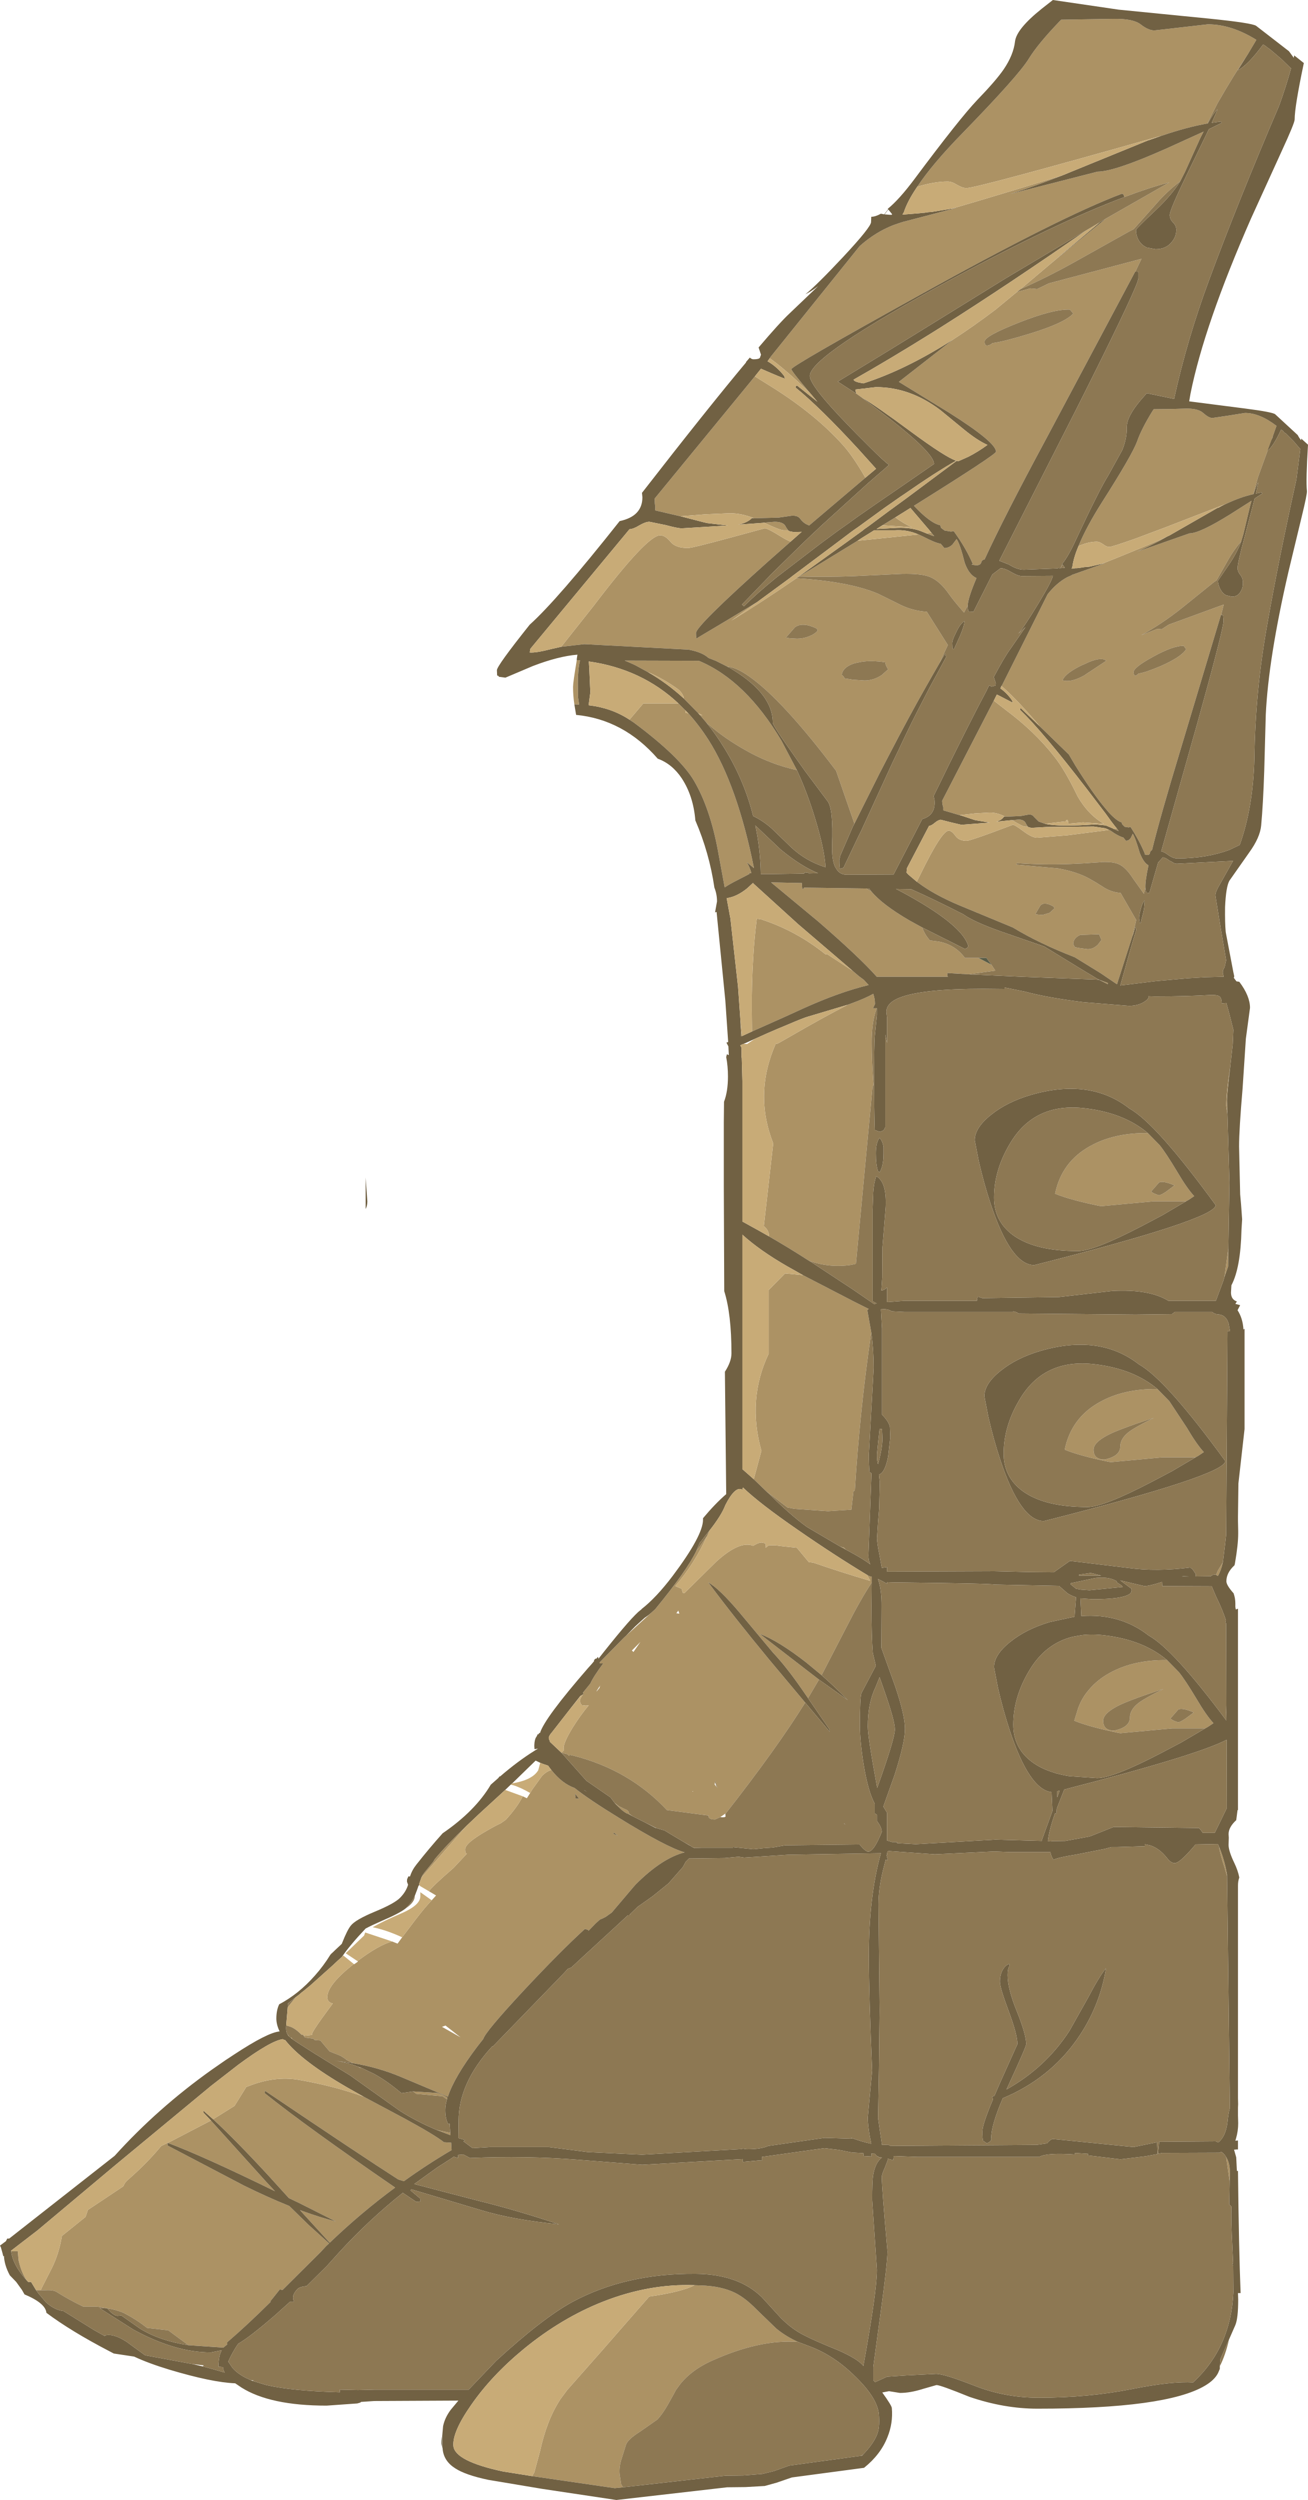 <?xml version="1.0" encoding="UTF-8" standalone="no"?>
<svg xmlns:ffdec="https://www.free-decompiler.com/flash" xmlns:xlink="http://www.w3.org/1999/xlink" ffdec:objectType="shape" height="570.9px" width="298.9px" xmlns="http://www.w3.org/2000/svg">
  <g transform="matrix(1.0, 0.0, 0.0, 1.0, 0.0, 148.1)">
    <path d="M131.8 2.65 L132.55 2.7 Q132.05 4.75 132.05 8.0 L132.1 11.15 132.35 12.8 131.25 12.75 Q130.95 10.75 130.95 8.75 130.95 7.75 131.8 2.65 M76.25 297.55 L75.45 298.35 75.6 298.1 76.25 297.55 M155.5 -30.2 L149.7 -31.55 149.75 -32.4 Q149.6 -33.1 149.6 -34.0 L149.6 -34.25 172.5 -62.15 176.5 -59.65 Q186.3 -53.5 192.55 -46.55 194.95 -43.9 197.75 -39.0 L184.9 -28.1 184.35 -28.35 Q183.55 -28.7 182.8 -29.7 182.3 -30.35 181.05 -30.35 L177.95 -29.9 172.35 -29.75 Q169.4 -30.9 166.8 -30.9 L161.2 -30.65 155.5 -30.2 M175.9 -66.3 L176.05 -66.55 196.45 -91.9 Q200.1 -95.15 204.3 -96.75 L206.25 -97.4 218.7 -100.65 217.35 -100.4 Q226.0 -102.9 240.5 -107.35 L242.65 -108.0 Q236.5 -105.6 230.85 -103.8 L232.0 -104.1 250.8 -108.9 Q254.7 -108.9 266.8 -114.3 L275.05 -118.05 274.35 -116.7 270.75 -108.75 269.7 -106.7 Q266.5 -104.2 264.35 -101.7 L259.05 -95.75 258.15 -95.3 245.45 -88.2 Q239.25 -84.75 233.25 -82.1 L240.0 -87.8 252.75 -98.2 267.2 -106.45 Q262.6 -105.25 256.95 -103.1 L256.7 -103.75 256.35 -103.85 Q242.25 -98.55 210.3 -80.8 180.85 -64.5 180.85 -63.8 180.85 -63.35 185.15 -58.3 179.55 -63.7 175.9 -66.3 M209.6 -105.45 Q213.05 -110.65 219.95 -117.7 232.8 -130.9 235.1 -134.7 237.2 -138.1 242.1 -143.2 L242.5 -143.6 242.55 -143.6 254.55 -143.8 Q259.0 -143.85 260.7 -142.5 262.45 -141.15 263.8 -141.15 L269.9 -141.85 276.0 -142.55 Q281.4 -142.55 287.1 -139.0 L285.2 -135.8 Q281.95 -131.0 278.25 -124.55 L275.9 -119.9 Q271.2 -119.05 265.6 -117.15 L265.4 -117.1 Q223.2 -105.15 220.85 -105.15 219.95 -105.15 218.7 -105.9 217.5 -106.65 216.55 -106.65 213.5 -106.65 209.6 -105.45 M259.45 -86.05 L259.4 -86.05 239.1 -47.95 Q229.45 -30.05 225.0 -20.35 224.4 -20.25 224.25 -19.7 224.05 -19.0 223.1 -19.0 L222.0 -19.15 222.3 -19.3 Q220.8 -22.85 217.95 -26.8 L217.3 -26.7 215.85 -26.95 215.05 -27.55 214.85 -28.15 Q212.55 -28.65 208.85 -32.6 227.6 -44.3 227.6 -44.95 227.6 -47.1 216.9 -53.85 L205.4 -60.9 217.85 -70.6 Q222.55 -73.65 227.5 -77.4 L232.35 -81.4 235.45 -82.25 237.0 -82.1 239.7 -83.4 260.85 -89.0 259.45 -86.05 M182.65 -16.45 L195.95 -24.6 209.9 -26.05 211.0 -25.55 Q213.55 -24.2 215.0 -23.9 L215.8 -22.95 Q216.8 -22.95 217.65 -23.75 L218.6 -25.0 Q219.4 -23.85 220.45 -19.6 221.45 -16.8 223.15 -16.1 221.2 -11.5 221.15 -9.85 L221.1 -9.75 220.3 -8.2 Q217.85 -11.0 216.85 -12.45 214.75 -15.45 212.5 -16.35 210.5 -17.15 206.1 -17.05 L194.55 -16.5 Q188.75 -16.3 182.65 -16.45 M166.25 4.15 L163.55 2.8 161.9 2.15 Q160.55 0.9 157.6 0.3 L157.3 0.25 133.5 -1.0 128.25 -0.4 135.7 -9.8 Q147.9 -25.85 150.85 -25.85 152.0 -25.85 153.2 -24.4 154.35 -22.95 157.2 -22.95 158.15 -22.95 166.45 -25.2 L174.75 -27.45 Q175.45 -27.45 178.4 -25.6 179.6 -24.85 180.65 -24.4 L175.55 -19.9 Q159.05 -5.15 159.05 -3.55 159.05 -2.3 159.25 -2.25 L159.4 -2.45 Q165.0 -5.75 173.0 -10.6 L167.1 -6.35 Q173.85 -10.45 182.0 -16.05 194.1 -15.3 200.7 -12.5 L206.05 -9.85 Q208.75 -8.6 211.8 -8.4 L216.6 -0.8 214.65 3.4 213.3 5.75 211.7 8.55 Q207.85 15.3 203.1 24.45 L201.0 28.5 195.25 40.0 191.4 28.9 191.05 27.9 Q178.85 11.75 171.25 6.4 168.2 4.25 166.25 4.15 M180.1 -27.0 L179.15 -27.0 Q178.25 -27.0 174.6 -28.75 L177.0 -28.95 Q179.15 -28.95 179.6 -27.75 L180.1 -27.0 M225.9 -69.25 Q226.35 -69.35 226.8 -69.75 229.25 -70.05 235.3 -71.9 243.3 -74.35 245.25 -76.5 L244.5 -77.4 Q240.7 -77.55 232.75 -74.4 225.0 -71.35 225.0 -70.1 225.0 -68.95 225.9 -69.25 M211.7 -26.3 L212.85 -26.45 213.5 -25.65 Q212.75 -25.85 211.7 -26.3 M204.6 -29.95 Q206.3 -28.65 208.35 -27.7 L201.65 -28.15 204.6 -29.95 M181.65 -4.85 L179.6 -2.5 180.45 -2.35 182.15 -2.25 Q183.55 -2.25 184.9 -2.8 186.2 -3.3 186.85 -4.1 L186.65 -4.55 Q183.4 -6.15 181.65 -4.85 M246.45 -23.4 Q248.2 -27.7 251.85 -33.45 258.7 -44.2 259.85 -47.3 260.8 -50.1 263.4 -54.3 L263.65 -54.65 263.7 -54.65 267.8 -54.7 271.1 -54.8 271.45 -54.8 Q273.95 -54.75 275.0 -53.75 276.25 -52.65 277.05 -52.65 L280.75 -53.2 284.5 -53.8 Q287.85 -53.8 291.7 -50.85 L290.8 -48.3 287.45 -39.05 286.4 -35.25 Q283.5 -34.6 280.2 -33.05 L266.25 -27.65 259.45 -25.1 Q254.1 -23.2 253.45 -23.2 252.9 -23.2 252.1 -23.8 251.25 -24.4 250.65 -24.4 248.75 -24.4 246.45 -23.4 M279.05 -7.65 L279.0 -7.65 269.65 23.5 Q265.2 38.15 263.25 46.05 262.9 46.15 262.8 46.6 262.75 47.15 262.15 47.15 L261.5 47.0 261.65 46.95 Q260.45 44.0 258.35 40.75 L257.9 40.85 257.0 40.7 256.45 40.15 256.3 39.7 Q255.2 39.4 253.35 37.4 L252.55 36.45 Q249.8 33.2 245.75 26.75 L244.25 24.2 237.6 17.75 236.6 16.55 Q231.75 11.0 228.85 8.55 L229.0 8.35 239.4 -12.4 Q241.45 -15.0 243.9 -16.3 L244.7 -16.65 245.05 -16.85 252.55 -19.5 251.7 -19.3 Q256.8 -21.3 265.1 -24.8 L265.5 -25.0 266.75 -25.6 265.0 -24.6 Q262.3 -23.2 259.8 -22.1 L260.5 -22.35 264.4 -23.7 271.8 -26.3 Q274.15 -26.3 281.2 -30.7 L286.0 -33.75 285.7 -32.7 284.15 -26.2 283.65 -24.5 Q281.9 -22.45 280.75 -20.4 L278.0 -15.55 277.45 -15.2 270.2 -9.35 Q265.5 -5.6 260.8 -3.05 L264.5 -4.5 265.45 -4.4 267.05 -5.45 279.65 -10.05 279.05 -7.65 M255.2 41.05 L255.65 41.7 254.5 41.2 255.2 41.05 M238.9 40.05 L237.35 39.5 236.25 38.4 Q235.9 37.9 235.15 37.9 L233.25 38.25 229.75 38.4 Q227.85 37.45 226.25 37.45 L222.8 37.65 219.3 38.05 215.55 36.95 215.55 36.25 Q215.35 35.7 215.3 34.95 L215.3 34.75 227.1 11.9 229.8 14.0 Q236.45 18.95 240.9 24.65 243.25 27.55 246.25 33.75 248.65 37.95 252.3 40.05 L247.5 39.7 244.15 40.0 244.05 39.4 Q244.0 39.0 243.8 39.15 243.3 39.35 244.05 39.4 L238.95 40.0 238.9 40.05 M231.3 39.2 L232.75 39.05 Q234.1 39.05 234.45 40.0 L234.85 40.65 234.25 40.65 Q233.7 40.65 231.3 39.2 M253.4 41.4 Q253.75 41.55 254.1 41.8 L254.6 42.15 Q256.0 43.0 256.7 43.15 L257.3 43.9 Q257.95 43.9 258.4 43.25 L258.85 42.3 Q259.45 43.2 260.45 46.65 261.35 48.95 262.45 49.5 261.65 53.25 261.75 54.65 L261.7 54.75 261.4 56.0 258.9 52.5 Q257.45 50.25 256.05 49.45 L255.85 49.35 Q254.55 48.65 251.8 48.75 L251.5 48.8 249.9 48.9 247.85 49.05 244.7 49.2 Q238.85 49.45 232.35 49.0 L232.25 49.35 241.75 50.2 Q246.0 50.95 248.85 52.5 L250.5 53.45 251.05 53.8 252.1 54.45 252.4 54.65 Q254.1 55.65 256.0 55.8 L256.05 55.8 256.1 55.85 258.75 60.45 259.65 62.0 258.85 65.45 255.8 74.95 255.6 75.55 255.3 76.55 255.25 76.65 255.0 76.5 251.45 74.1 245.6 70.5 Q237.45 67.35 231.45 63.7 L219.25 58.65 Q215.1 56.9 212.05 55.0 L210.9 54.25 209.5 53.25 210.35 51.55 Q215.2 41.6 216.8 41.6 217.5 41.6 218.35 42.8 219.2 43.95 220.95 43.9 221.55 43.9 226.5 42.1 L231.45 40.25 Q231.9 40.25 233.9 41.75 235.85 43.2 237.0 43.2 L243.9 42.65 252.55 41.55 253.4 41.4 M252.8 2.8 Q251.85 1.9 249.05 3.0 L247.5 3.7 247.45 3.7 Q243.45 5.6 242.8 7.25 244.7 7.85 247.75 6.15 248.1 5.9 248.55 5.6 L249.25 5.15 252.8 2.8 M265.25 4.0 Q270.0 1.9 271.05 0.15 L270.5 -0.6 Q268.15 -0.7 263.45 1.9 258.9 4.4 259.05 5.45 259.1 6.35 259.65 6.15 L260.2 5.7 Q261.7 5.5 265.25 4.0 M251.7 66.55 L251.15 65.25 246.85 65.4 Q245.25 66.1 245.25 67.55 L245.65 68.2 246.7 68.4 248.55 68.65 Q249.85 68.65 250.9 67.6 L251.7 66.55 M200.35 82.15 Q199.15 85.35 199.2 90.25 199.2 93.85 199.6 99.7 L199.4 100.0 195.6 140.5 194.5 140.75 Q189.6 141.5 184.85 139.8 179.95 136.65 175.75 134.25 175.75 132.85 174.55 131.9 L176.7 113.0 Q172.25 101.7 177.25 90.3 L177.75 90.2 181.0 88.35 Q187.55 84.55 193.7 81.35 L194.8 80.95 Q197.8 79.85 199.55 78.85 199.95 79.95 199.95 81.2 L199.5 82.15 200.35 82.15 M279.8 143.55 L280.7 137.0 280.65 141.1 279.8 143.55 M280.45 106.0 L280.2 104.4 Q280.2 101.4 281.15 95.35 280.4 101.75 280.4 103.2 L280.45 104.6 280.45 106.0 M250.8 75.45 L251.35 75.7 253.15 76.35 253.15 76.65 251.15 75.65 250.8 75.45 M221.4 74.4 L216.5 74.1 216.5 74.85 216.7 74.95 200.35 74.95 Q196.4 70.5 187.0 62.35 L176.2 53.4 183.25 53.55 Q183.25 55.0 183.5 54.95 L183.75 54.6 198.0 54.8 198.65 55.2 198.7 55.25 198.9 55.35 199.15 55.5 Q201.6 58.45 207.75 62.05 L210.75 63.7 Q211.3 65.3 212.5 66.65 L214.45 66.9 Q218.25 67.6 220.5 70.65 L223.6 70.65 226.55 72.2 227.45 73.55 221.4 74.4 M202.95 4.75 Q202.3 3.75 202.3 3.15 199.15 2.65 196.8 3.05 L195.35 3.35 Q193.55 3.9 192.8 4.9 192.45 5.4 192.35 6.0 192.95 6.45 192.95 6.8 L194.55 7.05 194.7 7.1 197.55 7.3 Q199.65 7.3 201.5 6.05 L202.95 4.75 M182.1 27.75 Q175.25 26.3 168.55 22.15 165.3 20.2 162.2 17.6 L161.4 16.9 159.95 15.2 160.5 15.25 159.55 14.75 156.25 11.4 156.2 10.95 Q155.7 9.85 154.95 9.3 151.65 6.9 148.0 5.35 L145.25 3.85 Q144.0 3.25 142.75 2.75 L159.7 2.8 Q170.4 7.25 178.6 21.1 L182.1 27.75 M171.85 87.45 L171.8 82.75 Q171.75 76.25 172.15 70.25 172.4 65.85 172.95 61.7 L173.95 61.85 Q181.95 64.45 188.6 69.8 L189.1 69.85 194.85 73.6 196.25 74.8 197.4 75.65 198.5 76.85 Q191.85 78.45 183.65 82.15 L179.15 84.2 171.85 87.45 M169.2 84.9 L169.55 88.5 169.35 88.55 169.2 84.9 M157.3 14.8 Q159.75 17.5 161.9 20.85 168.5 31.25 172.3 50.15 L170.65 48.8 Q171.35 49.95 171.7 51.25 L171.6 51.3 171.0 51.3 171.3 51.45 168.5 52.9 Q166.8 53.75 165.6 54.55 L164.0 45.85 Q162.2 36.4 158.65 30.3 155.45 24.8 144.9 16.95 L143.85 16.25 147.0 12.55 155.05 12.55 156.6 14.1 156.7 14.7 157.3 14.8 M170.35 90.1 L169.9 90.3 169.85 90.3 170.35 90.1 M237.15 60.75 L238.2 60.85 239.85 60.35 240.95 59.35 240.8 58.95 Q238.6 57.65 237.7 58.75 L236.6 60.65 237.15 60.75 M262.3 110.65 L265.0 113.4 Q266.45 115.2 269.0 119.45 271.3 123.35 272.9 125.05 L271.7 125.85 271.45 126.0 271.35 126.05 271.0 126.25 263.45 126.25 251.6 127.35 Q244.65 125.95 241.1 124.5 242.6 117.2 249.15 113.6 254.65 110.55 262.3 110.65 M172.25 189.7 L174.0 183.2 Q170.7 171.5 175.65 161.05 L175.65 146.5 179.4 142.7 183.5 143.1 195.1 149.1 198.5 150.8 198.2 151.1 199.1 156.15 Q196.45 174.3 195.35 192.3 L195.05 192.35 194.55 196.65 189.2 197.0 181.5 196.45 179.95 196.15 175.1 192.45 172.25 189.7 M193.25 205.75 L192.05 205.1 192.85 205.3 192.9 205.3 193.25 205.75 M279.45 208.65 Q279.05 210.55 278.3 211.8 L277.9 211.55 278.25 210.65 279.45 208.65 M161.55 202.7 Q158.7 209.0 154.3 214.1 L155.75 214.7 156.05 215.7 156.4 215.7 163.7 208.5 Q169.05 203.65 172.1 204.9 L172.75 204.55 Q173.4 204.2 174.0 204.15 L174.75 204.3 Q175.0 204.35 175.0 205.15 L174.95 205.35 175.65 204.8 177.25 204.8 178.8 205.0 182.1 205.35 184.8 208.6 185.85 208.75 Q192.4 211.0 198.85 212.9 L198.15 211.55 198.7 211.85 199.2 211.95 199.2 213.3 Q196.6 217.25 193.6 223.15 L187.75 234.45 184.3 231.6 Q177.9 226.6 173.6 225.0 L184.1 233.1 187.15 235.45 184.65 239.7 183.2 237.6 Q179.7 232.55 176.6 229.25 L169.0 220.15 Q164.4 214.7 161.85 213.25 167.45 220.8 175.75 230.85 L184.0 240.7 Q177.55 251.1 165.75 266.15 L165.75 266.05 164.6 266.85 163.4 267.4 Q162.0 267.4 161.9 266.7 L161.95 266.5 152.4 265.25 Q143.8 256.05 130.95 252.8 L130.25 252.65 130.0 252.85 129.65 252.5 128.3 252.15 128.9 251.55 128.8 251.1 Q128.8 249.8 130.85 246.45 132.55 243.7 134.55 241.3 L133.9 241.4 132.95 241.3 132.9 241.15 132.65 240.95 132.55 240.15 Q132.55 239.85 133.2 238.85 L133.3 238.7 133.35 238.7 133.2 238.45 134.9 236.35 Q135.55 234.85 137.85 231.75 L137.25 231.75 137.05 231.75 137.0 231.55 142.65 225.8 143.1 225.4 148.75 220.25 149.7 219.4 Q156.95 210.6 159.15 206.0 L160.0 204.9 161.55 202.7 M158.75 273.9 L158.6 273.9 158.35 273.75 158.75 273.9 M144.55 266.65 L143.4 266.05 143.2 266.0 142.7 265.7 142.05 265.2 140.9 264.1 140.7 263.9 140.45 263.6 141.5 264.4 142.95 265.1 Q143.7 265.35 143.75 266.05 L144.55 266.65 M264.5 169.1 L267.2 171.85 271.2 177.9 Q273.5 181.8 275.1 183.5 L273.9 184.3 273.65 184.45 273.55 184.5 273.2 184.7 265.65 184.7 253.8 185.8 Q246.85 184.4 243.3 182.95 244.8 175.65 251.35 172.05 256.85 169.0 264.5 169.1 M268.4 122.6 Q265.7 121.45 264.85 121.95 L263.05 124.0 Q263.6 124.5 264.85 124.85 265.3 124.8 266.45 124.05 L268.4 122.6 M249.9 182.95 Q249.9 185.2 252.4 185.2 256.0 184.45 256.0 182.2 256.0 180.45 257.9 178.95 259.3 177.85 263.65 175.7 259.55 177.0 256.3 178.25 249.9 180.65 249.9 182.95 M155.25 220.4 L155.0 219.7 154.55 220.3 155.25 220.4 M137.15 236.7 L137.15 236.8 136.4 237.95 136.3 238.2 137.0 237.35 137.15 236.7 M144.4 228.8 L144.75 229.15 146.35 226.85 144.4 228.8 M121.15 261.35 L121.6 260.6 123.9 257.4 Q125.0 256.35 126.0 256.1 128.45 259.2 131.3 260.2 134.55 262.8 141.65 267.15 152.35 273.75 156.45 274.9 151.25 276.25 145.3 282.2 L144.85 282.7 139.8 288.65 138.4 289.65 137.7 290.0 137.1 290.25 136.15 291.1 134.5 292.8 134.35 292.6 133.65 292.4 Q128.05 297.5 119.45 306.7 110.9 315.9 110.45 317.5 L109.0 319.35 Q103.8 326.25 102.35 330.7 L91.65 326.2 Q86.45 324.0 80.65 323.05 L79.1 322.25 78.9 322.05 77.9 321.4 75.3 320.35 73.2 317.85 73.0 317.85 71.9 317.75 71.75 317.6 71.6 317.45 69.7 317.2 69.4 316.8 71.3 316.6 71.3 316.45 Q71.3 315.95 73.6 312.75 L76.05 309.4 Q74.8 309.2 74.8 307.95 74.8 305.15 80.85 300.4 L80.95 300.45 81.8 299.85 81.7 299.75 81.8 299.65 Q86.6 296.05 89.6 295.25 L90.85 295.75 91.9 294.3 95.05 290.15 Q97.0 287.6 98.65 285.85 L99.65 284.75 98.05 283.8 Q98.3 283.1 103.65 278.45 L106.7 275.2 106.5 275.1 Q106.3 274.95 106.3 274.2 106.3 272.8 111.1 270.05 113.05 268.9 114.45 268.25 L115.6 267.45 Q118.35 264.4 119.45 262.1 L120.4 262.55 121.15 261.35 M96.3 280.65 L96.5 280.2 96.95 279.55 99.0 277.05 99.35 276.45 Q102.1 273.15 106.55 268.9 L96.3 280.65 M158.3 261.05 L158.4 260.95 158.2 260.95 158.3 261.05 M131.55 262.65 L132.3 262.6 131.4 261.5 131.55 262.65 M133.5 260.7 L133.55 260.7 134.15 261.1 133.65 260.8 133.5 260.7 M140.15 270.65 L141.15 271.1 140.3 270.4 140.15 270.65 M6.35 372.9 L6.5 373.0 6.4 373.0 6.35 372.9 M9.3 374.9 L9.6 374.25 11.8 369.95 Q13.5 366.55 14.15 362.5 L19.55 358.15 20.1 356.55 28.2 351.15 Q28.5 350.35 29.05 349.85 33.55 345.95 36.85 341.95 L38.3 341.25 38.3 341.85 55.85 351.05 Q61.25 353.7 66.1 355.65 L70.55 360.0 75.2 364.2 74.5 364.85 73.25 366.2 64.55 374.85 63.95 374.7 62.4 376.65 61.7 377.5 61.9 377.5 Q56.4 382.95 51.9 386.8 L51.9 387.2 51.95 387.25 51.05 388.0 43.05 387.45 38.45 384.05 33.6 383.5 Q31.15 381.55 28.3 380.1 27.25 379.6 25.5 379.2 L22.25 378.65 19.05 378.65 Q15.8 377.1 12.95 375.3 12.2 374.8 10.4 374.9 L9.3 374.9 M38.35 341.25 L39.25 340.8 48.2 336.15 60.8 350.1 62.85 352.3 Q46.4 344.25 38.35 341.25 M48.7 335.85 L53.6 332.8 56.3 328.45 56.65 328.35 Q62.75 325.9 68.25 326.85 76.5 328.3 83.1 330.7 L92.3 335.6 Q99.3 339.4 101.45 341.1 L103.1 341.2 103.2 342.9 Q97.65 346.15 92.3 350.0 L91.0 349.6 Q82.8 344.35 60.55 329.35 L60.5 329.9 Q70.05 337.55 90.3 351.45 82.55 357.15 75.35 364.05 L69.5 357.65 68.55 356.6 69.1 356.8 Q73.1 358.25 76.75 359.2 L68.3 354.95 66.0 353.85 61.55 348.95 Q54.05 340.8 48.7 335.85 M99.8 338.3 L102.9 338.95 102.95 339.45 102.95 339.5 99.8 338.3 M102.15 331.3 L101.1 330.6 95.15 330.05 94.4 329.5 99.95 329.85 Q101.15 330.2 102.25 330.9 L102.15 331.3 M82.55 324.1 L82.2 324.1 81.85 323.85 82.55 324.1 M101.8 314.45 L101.0 314.75 105.25 317.15 101.8 314.45 M158.75 373.75 L160.15 373.8 Q164.85 373.95 168.0 375.5 170.3 376.65 172.85 379.25 L177.4 383.65 Q179.6 385.45 182.35 386.7 173.55 386.05 162.45 391.1 158.1 393.1 155.55 396.2 L154.45 397.7 153.95 398.65 152.55 401.15 Q151.4 403.15 150.25 404.4 L146.25 407.2 Q143.45 408.95 143.05 410.2 L141.9 413.85 Q141.45 415.5 141.6 416.95 L141.95 419.2 142.35 419.9 140.5 420.1 121.6 417.35 122.1 416.5 123.4 411.7 Q124.95 404.55 128.05 399.8 L129.6 397.7 130.05 397.2 137.95 388.25 148.35 376.35 Q155.85 375.25 158.6 373.8 L158.75 373.75 M280.25 244.8 L280.2 242.9 280.25 241.35 280.25 244.8 M266.7 231.0 L269.4 233.75 Q270.85 235.55 273.4 239.8 275.7 243.7 277.3 245.4 L276.1 246.2 275.85 246.35 275.75 246.4 275.4 246.6 267.85 246.6 256.0 247.7 Q249.05 246.3 245.5 244.85 L245.5 244.8 246.4 241.9 246.9 240.7 Q247.7 239.05 248.9 237.7 250.75 235.5 253.55 233.95 259.05 230.9 266.7 231.0 M269.25 245.2 Q269.7 245.15 270.85 244.4 L272.8 242.95 Q270.1 241.8 269.25 242.3 L267.45 244.35 Q268.0 244.85 269.25 245.2 M254.6 247.1 Q258.2 246.35 258.2 244.1 258.2 242.35 260.1 240.85 261.5 239.75 265.85 237.6 261.75 238.9 258.5 240.15 252.1 242.55 252.1 244.85 252.1 247.1 254.6 247.1 M278.55 273.55 Q279.5 275.8 280.1 278.4 L280.4 279.95 280.4 280.35 279.85 278.45 Q278.8 275.3 278.55 273.55 M280.2 344.5 Q281.1 345.9 281.05 348.25 L281.0 350.15 280.2 344.55 280.2 344.5 M163.75 259.95 L163.95 260.2 163.5 258.6 163.4 258.9 163.3 259.4 163.75 259.95 M162.05 265.45 L162.05 265.4 162.0 265.4 162.05 265.45" fill="#ac9264" fill-rule="evenodd" stroke="none"/>
    <path d="M131.8 2.65 L131.8 2.4 131.95 1.4 Q127.6 1.75 121.75 4.0 L115.5 6.65 114.0 6.45 113.9 6.25 113.6 6.15 113.55 4.95 Q113.55 3.95 121.05 -5.45 127.3 -11.05 141.6 -29.1 146.8 -30.2 146.8 -34.55 L146.7 -35.55 Q161.75 -54.9 170.5 -65.35 L170.45 -65.4 171.35 -66.45 Q171.75 -66.05 172.2 -66.05 173.4 -66.05 173.65 -66.4 L173.9 -67.1 173.35 -68.75 Q178.15 -74.4 180.45 -76.55 L186.95 -82.75 Q185.3 -81.5 184.05 -80.9 186.7 -83.05 192.65 -89.4 199.05 -96.25 199.05 -97.4 L199.1 -98.6 Q200.05 -98.6 201.3 -99.3 L202.05 -99.15 202.95 -100.3 202.85 -100.4 Q205.5 -102.55 209.0 -107.25 219.3 -121.05 223.3 -125.25 227.6 -129.7 229.35 -132.25 231.6 -135.55 231.95 -138.65 232.3 -141.5 238.05 -146.1 L240.6 -148.1 255.6 -145.9 276.3 -143.85 Q286.15 -142.85 287.05 -142.2 L294.55 -136.4 295.65 -134.9 295.75 -135.45 297.95 -133.7 Q295.85 -123.75 295.85 -120.8 295.85 -120.0 292.85 -113.5 L285.9 -98.25 Q275.2 -73.9 272.05 -58.2 L271.75 -56.45 284.6 -54.8 Q290.8 -54.0 291.4 -53.5 L296.55 -48.75 Q296.9 -48.05 297.35 -47.55 L297.35 -47.95 298.9 -46.55 Q298.4 -38.4 298.65 -36.0 298.75 -35.35 297.45 -30.05 L294.45 -17.6 Q289.85 2.3 289.25 15.1 L288.9 27.9 Q288.65 35.5 288.2 40.4 287.95 43.15 285.45 46.6 L280.95 53.0 Q280.15 54.4 279.95 59.05 279.9 62.6 280.1 64.75 L281.85 73.95 282.05 74.85 281.95 75.2 282.55 76.0 283.2 76.1 Q285.65 79.35 285.65 82.05 L284.7 89.1 283.95 100.5 Q283.15 109.85 283.15 113.7 L283.4 124.65 283.6 126.9 283.85 130.35 283.7 132.75 Q283.5 141.45 281.4 145.4 L281.3 147.05 Q281.3 148.65 282.65 149.1 L282.3 149.65 283.4 149.95 282.8 151.1 Q284.0 152.95 284.15 155.5 L284.4 155.35 284.4 178.25 283.0 190.65 282.9 198.2 282.9 199.25 282.95 201.5 282.95 202.1 Q282.95 204.65 282.2 208.95 L282.1 209.35 Q280.25 211.05 280.25 213.0 280.25 213.9 281.9 215.75 282.3 216.9 282.3 218.05 L282.3 218.85 282.4 219.45 282.9 219.25 282.9 265.25 282.8 265.25 282.5 267.55 Q280.75 269.15 280.75 270.75 L280.8 271.55 280.75 273.2 Q280.75 274.6 282.05 277.3 282.9 279.05 283.2 280.65 282.9 281.45 282.9 282.5 L282.9 284.35 282.9 300.1 282.9 331.05 282.9 333.2 282.9 335.0 282.95 336.75 Q282.95 338.55 282.45 340.25 L282.3 340.75 282.9 340.7 282.9 342.75 282.55 342.75 282.0 342.8 282.5 344.55 282.65 347.65 282.9 347.65 Q283.1 365.6 283.5 375.55 L282.9 375.55 282.95 377.0 Q282.95 381.3 282.3 382.85 L280.85 386.15 278.9 390.55 278.75 392.25 278.75 392.85 278.35 393.8 Q277.55 395.4 275.35 396.7 266.5 401.95 237.05 401.95 229.5 401.95 221.55 399.25 214.9 396.55 214.0 396.55 L210.85 397.45 Q208.0 398.35 205.65 398.35 L203.15 397.95 201.6 398.25 201.65 398.3 Q203.75 401.2 203.8 401.8 204.1 405.25 202.8 408.45 201.25 412.4 197.45 415.45 L180.95 417.65 177.45 418.85 174.75 419.6 170.35 419.85 166.15 419.9 140.85 422.8 123.85 420.25 111.6 418.2 Q106.35 417.1 104.0 415.55 101.4 413.9 101.15 411.15 L101.15 411.05 101.05 408.2 101.25 405.95 Q101.65 404.0 103.0 402.2 L104.75 400.1 85.5 400.2 82.5 400.4 82.35 400.55 81.65 400.75 74.65 401.25 Q61.7 401.25 55.15 397.1 L53.75 396.15 Q48.45 395.95 38.75 393.05 33.95 391.6 30.65 390.05 L26.0 389.35 25.05 388.85 Q16.2 384.25 10.6 380.05 10.4 377.85 5.6 375.85 L5.0 374.8 3.7 373.0 2.25 371.5 Q1.0 369.2 0.9 367.05 L0.75 367.15 0.55 366.35 0.2 365.1 0.0 364.7 1.35 363.7 1.65 363.1 2.1 363.1 26.2 344.2 Q36.05 333.3 48.45 324.5 L51.55 322.35 53.45 321.1 Q61.2 316.0 63.9 315.8 63.15 314.25 63.15 312.85 63.15 310.95 63.8 309.6 68.25 307.25 71.95 303.05 73.95 300.8 75.45 298.35 L76.25 297.55 76.5 297.3 78.1 295.8 78.2 295.55 Q79.35 292.65 80.15 291.65 81.2 290.3 85.65 288.45 90.25 286.55 91.5 285.2 92.8 283.85 93.25 282.3 L93.0 281.6 Q93.0 280.9 93.15 280.8 L93.3 280.4 93.7 280.4 Q94.15 278.95 95.15 277.7 98.1 273.95 101.15 270.55 108.6 265.45 112.15 259.45 L113.85 257.95 114.2 257.5 114.25 257.6 Q118.3 254.1 122.15 251.7 L122.95 251.2 122.15 251.35 122.1 250.75 122.1 250.4 Q122.15 249.1 122.55 248.55 L122.65 248.45 122.6 248.4 122.75 248.25 122.8 247.95 122.95 248.0 123.3 247.6 123.4 247.65 Q124.4 244.3 134.35 232.85 L135.25 231.85 135.75 231.25 135.75 231.0 136.1 230.65 136.25 230.7 136.65 230.25 136.75 230.6 136.75 230.7 138.05 229.05 Q144.45 221.0 146.4 219.55 L146.55 219.45 146.6 219.4 146.6 219.35 Q149.95 216.75 153.7 211.8 160.65 202.55 160.65 198.95 L160.65 198.6 Q163.4 195.3 165.95 193.1 L165.65 165.15 Q167.15 162.85 167.15 160.95 167.15 151.95 165.5 146.75 L165.4 122.85 165.4 108.25 165.45 103.5 Q166.35 101.15 166.35 97.75 166.35 95.35 165.95 93.3 L166.1 92.65 166.55 92.85 166.45 90.85 166.0 90.0 166.4 89.85 165.75 80.4 163.75 60.15 163.4 60.25 163.85 57.75 Q163.85 56.1 163.25 54.6 162.1 46.7 158.9 39.25 158.45 33.7 155.8 29.65 153.6 26.35 150.3 25.15 142.5 16.2 131.65 15.15 L131.25 12.75 132.35 12.8 132.1 11.15 132.05 8.0 Q132.05 4.75 132.55 2.7 L131.8 2.65 M172.5 -62.15 L149.6 -34.25 149.6 -34.0 Q149.6 -33.1 149.75 -32.4 L149.7 -31.55 155.5 -30.2 156.1 -30.05 160.75 -28.85 161.6 -28.65 166.35 -28.1 155.8 -27.45 Q154.9 -27.45 152.1 -28.2 L148.4 -28.95 Q147.5 -28.95 146.05 -28.1 144.75 -27.3 143.85 -27.25 L121.2 0.05 121.05 0.9 Q122.4 1.05 126.25 0.05 L128.25 -0.4 133.5 -1.0 157.3 0.25 157.6 0.3 Q160.55 0.9 161.9 2.15 L163.55 2.8 166.25 4.15 166.2 4.15 166.75 4.4 167.55 4.9 Q176.6 10.45 176.6 16.95 176.6 17.6 181.95 25.15 L184.05 28.1 189.1 34.85 Q190.45 36.55 190.15 44.85 190.05 48.1 190.8 49.8 L191.3 50.6 Q192.1 51.65 193.5 51.65 L194.05 51.65 203.6 51.6 204.2 51.6 210.75 38.95 Q213.9 38.05 213.55 34.55 L213.35 33.7 Q221.05 17.85 225.6 9.35 L225.6 9.3 226.05 8.4 226.6 8.7 227.5 8.45 227.55 7.9 227.1 6.5 Q229.55 1.9 230.85 0.15 L234.35 -4.9 232.7 -3.4 Q234.2 -5.15 237.3 -10.3 240.35 -15.3 240.6 -16.6 L233.55 -16.55 Q232.75 -16.55 231.65 -17.15 L231.1 -17.45 Q229.6 -18.35 228.65 -18.35 L227.0 -17.1 226.75 -16.9 222.45 -8.4 221.45 -8.45 Q221.15 -8.55 221.15 -9.75 L221.15 -9.85 Q221.2 -11.5 223.15 -16.1 221.45 -16.8 220.45 -19.6 219.4 -23.85 218.6 -25.0 L217.65 -23.75 Q216.8 -22.95 215.8 -22.95 L215.0 -23.9 Q213.55 -24.2 211.0 -25.55 L209.9 -26.05 Q207.25 -27.2 204.45 -27.0 L199.75 -27.0 196.85 -25.2 195.95 -24.6 182.65 -16.45 182.2 -16.2 182.55 -16.45 193.7 -24.45 195.0 -25.4 197.15 -26.95 197.5 -27.25 198.5 -27.95 203.0 -31.3 206.5 -33.85 207.25 -34.4 218.6 -42.85 219.05 -42.8 221.3 -43.8 Q223.55 -44.95 225.65 -46.5 223.3 -47.55 220.25 -50.05 L214.95 -54.4 Q208.0 -59.7 200.15 -59.7 L195.5 -59.15 Q195.5 -58.75 195.65 -58.3 L195.7 -58.2 191.45 -60.95 203.1 -68.05 212.35 -73.75 229.75 -84.5 248.3 -95.55 Q230.15 -82.95 215.2 -73.5 L213.05 -72.15 Q203.35 -66.1 195.05 -61.4 195.2 -61.0 196.25 -60.75 L197.3 -60.55 Q207.0 -63.65 217.85 -70.6 L205.4 -60.9 216.9 -53.85 Q227.6 -47.1 227.6 -44.95 227.6 -44.3 208.85 -32.6 212.55 -28.65 214.85 -28.15 L215.05 -27.55 215.85 -26.95 217.3 -26.7 217.95 -26.8 Q220.8 -22.85 222.3 -19.3 L222.0 -19.15 223.1 -19.0 Q224.05 -19.0 224.25 -19.7 224.4 -20.25 225.0 -20.35 229.45 -30.05 239.1 -47.95 L259.4 -86.05 259.45 -86.05 259.95 -86.05 260.15 -85.95 260.15 -84.6 260.15 -84.45 260.1 -84.4 260.1 -84.35 259.95 -83.8 Q258.25 -79.1 246.4 -55.55 L244.75 -52.3 228.45 -20.25 228.35 -20.05 230.5 -19.2 231.4 -18.7 Q232.75 -18.0 234.0 -18.0 L241.7 -18.3 241.8 -18.4 242.05 -18.35 242.35 -18.35 242.75 -19.25 242.7 -19.3 Q244.15 -21.05 245.9 -24.9 251.15 -36.15 253.3 -39.6 L256.45 -45.3 Q257.55 -48.0 257.5 -50.55 257.45 -52.9 260.65 -56.7 L262.05 -58.3 268.3 -57.0 Q271.25 -70.5 276.3 -84.15 282.75 -101.6 292.3 -123.95 293.85 -128.2 295.05 -132.55 L294.95 -132.55 292.85 -134.6 290.2 -136.85 290.05 -136.95 289.75 -137.15 289.25 -137.55 288.65 -137.95 Q285.1 -133.15 282.85 -132.05 L284.75 -135.1 285.2 -135.8 287.1 -139.0 Q281.4 -142.55 276.0 -142.55 L269.9 -141.85 263.8 -141.15 Q262.45 -141.15 260.7 -142.5 259.0 -143.85 254.55 -143.8 L242.55 -143.6 242.5 -143.6 242.1 -143.2 Q237.2 -138.1 235.1 -134.7 232.8 -130.9 219.95 -117.7 213.05 -110.65 209.6 -105.45 207.35 -102.15 206.55 -99.65 L206.25 -99.15 206.25 -99.1 206.6 -99.1 206.95 -99.15 207.6 -99.2 208.2 -99.25 210.05 -99.4 210.5 -99.45 210.85 -99.5 211.1 -99.5 211.5 -99.55 211.8 -99.6 212.15 -99.65 212.9 -99.7 217.2 -100.4 217.35 -100.4 218.7 -100.65 206.25 -97.4 204.3 -96.75 Q200.1 -95.15 196.45 -91.9 L176.05 -66.55 175.9 -66.3 175.4 -65.6 Q177.7 -64.25 179.25 -62.15 L179.35 -61.65 Q179.05 -61.65 173.9 -63.9 L172.5 -62.15 M172.35 -29.75 L177.95 -29.9 181.05 -30.35 Q182.3 -30.35 182.8 -29.7 183.55 -28.7 184.35 -28.35 L184.9 -28.1 197.75 -39.0 200.2 -41.05 196.1 -45.6 Q187.3 -55.15 181.8 -59.6 181.8 -60.0 182.15 -60.05 L186.8 -56.35 185.15 -58.3 Q180.85 -63.35 180.85 -63.8 180.85 -64.5 210.3 -80.8 242.25 -98.55 256.35 -103.85 L256.7 -103.75 256.95 -103.1 Q241.3 -97.25 217.4 -84.3 185.05 -66.8 185.05 -62.25 185.05 -60.0 193.95 -50.85 L195.7 -49.05 198.75 -46.0 Q202.15 -42.6 203.15 -41.95 L202.1 -41.0 201.05 -40.1 198.4 -37.8 187.45 -27.85 187.2 -27.6 186.3 -26.75 185.7 -26.2 183.2 -23.8 175.95 -16.7 175.55 -16.25 169.55 -10.05 170.0 -9.65 Q172.8 -12.45 177.45 -16.25 L177.9 -16.6 187.5 -23.95 191.5 -26.9 192.0 -27.25 193.7 -28.45 196.05 -30.15 200.95 -33.55 204.6 -36.05 205.4 -36.6 213.45 -42.15 Q213.45 -44.55 203.35 -52.45 L196.95 -57.3 Q199.95 -55.6 208.05 -49.6 216.2 -43.6 218.5 -42.9 213.95 -40.35 206.55 -35.2 L205.8 -34.7 202.15 -32.15 196.1 -27.75 195.3 -27.2 194.95 -26.95 194.4 -26.55 191.35 -24.25 181.0 -16.5 180.5 -16.1 173.0 -10.6 Q165.0 -5.75 159.4 -2.45 L159.25 -2.25 Q159.05 -2.3 159.05 -3.55 159.05 -5.15 175.55 -19.9 L180.65 -24.4 183.2 -26.65 181.4 -26.6 181.35 -26.6 180.35 -26.8 180.1 -27.0 179.6 -27.75 Q179.15 -28.95 177.0 -28.95 L174.6 -28.75 174.3 -28.7 169.55 -28.35 168.7 -28.3 Q170.75 -28.7 171.85 -29.8 L172.0 -29.8 172.35 -29.75 M242.65 -108.0 L243.4 -108.3 244.6 -108.8 262.25 -116.0 262.6 -116.1 265.4 -117.1 265.6 -117.15 Q271.2 -119.05 275.9 -119.9 L275.9 -119.85 276.0 -119.9 Q277.35 -122.35 278.25 -123.15 L276.9 -120.05 279.0 -120.35 279.2 -120.05 276.25 -118.6 271.15 -108.1 Q267.3 -100.15 267.3 -99.0 267.3 -98.05 268.05 -97.3 268.8 -96.55 268.8 -95.6 268.8 -94.0 267.65 -92.7 266.35 -91.2 264.1 -91.2 L264.05 -91.2 262.15 -91.55 Q260.9 -92.05 260.2 -93.25 259.6 -94.35 259.6 -95.6 259.6 -95.85 264.1 -100.1 267.8 -103.6 269.7 -106.7 L270.75 -108.75 274.35 -116.7 275.05 -118.05 266.8 -114.3 Q254.7 -108.9 250.8 -108.9 L232.0 -104.1 230.85 -103.8 Q236.5 -105.6 242.65 -108.0 M252.75 -98.2 L240.0 -87.8 251.35 -97.35 252.75 -98.2 M203.8 -99.05 L203.85 -99.2 203.0 -100.25 202.15 -99.15 203.35 -99.05 203.8 -99.05 M201.65 -28.15 L200.3 -27.3 205.05 -27.55 Q208.4 -27.7 210.85 -26.65 L211.7 -26.3 Q212.75 -25.85 213.5 -25.65 L212.85 -26.45 212.75 -26.55 212.4 -27.0 208.05 -32.1 204.6 -29.95 201.65 -28.15 M219.4 -2.95 L218.05 0.05 217.65 0.05 217.6 -1.2 Q217.6 -1.95 218.5 -3.7 219.45 -5.75 220.4 -6.25 220.4 -5.35 219.4 -2.95 M242.4 -18.35 L243.35 -18.45 242.8 -19.2 242.4 -18.35 M290.8 -48.3 L291.7 -50.85 Q287.85 -53.8 284.5 -53.8 L280.75 -53.2 277.05 -52.65 Q276.25 -52.65 275.0 -53.75 273.95 -54.75 271.45 -54.8 L271.1 -54.8 267.8 -54.7 263.7 -54.65 263.65 -54.65 263.4 -54.3 Q260.8 -50.1 259.85 -47.3 258.7 -44.2 251.85 -33.45 248.2 -27.7 246.45 -23.4 245.35 -20.8 245.05 -18.7 L245.05 -18.65 244.9 -18.3 244.9 -18.25 245.15 -18.25 245.35 -18.3 245.75 -18.35 246.1 -18.35 247.25 -18.5 247.55 -18.55 247.75 -18.6 247.95 -18.6 248.15 -18.65 248.3 -18.65 248.5 -18.65 249.0 -18.7 251.6 -19.3 251.7 -19.3 252.55 -19.5 245.05 -16.85 244.7 -16.65 243.9 -16.3 Q241.45 -15.0 239.4 -12.4 L229.0 8.35 228.85 8.55 228.6 9.1 Q230.2 10.25 231.3 11.9 L231.4 12.35 227.8 10.5 227.1 11.9 215.3 34.75 215.3 34.95 Q215.35 35.7 215.55 36.25 L215.55 36.95 219.3 38.05 219.7 38.15 222.7 39.15 223.2 39.25 226.2 39.75 219.7 40.25 217.35 39.7 215.0 39.1 Q214.45 39.1 213.6 39.8 212.85 40.45 212.3 40.5 L207.2 50.25 207.25 50.2 207.15 51.15 207.55 51.6 209.5 53.25 210.9 54.25 212.05 55.0 Q215.1 56.9 219.25 58.65 L231.45 63.7 Q237.45 67.35 245.6 70.5 L251.45 74.1 255.0 76.5 255.25 76.65 255.3 76.55 255.6 75.55 255.8 74.95 258.85 65.45 258.85 65.55 259.15 64.6 259.4 63.8 259.5 63.55 259.65 64.25 Q258.45 68.1 257.2 72.7 L256.55 75.0 256.2 76.25 256.05 76.8 256.0 76.95 264.15 75.95 271.4 75.3 275.55 75.05 279.6 74.95 279.65 74.95 279.45 74.2 Q279.35 73.45 279.8 72.85 L279.85 72.75 280.2 71.2 278.95 63.85 277.75 56.45 Q277.65 55.7 278.9 53.6 L281.8 48.45 281.65 48.5 268.9 49.15 Q268.4 49.15 267.7 48.65 L267.25 48.45 Q266.3 47.7 265.7 47.7 L264.8 48.7 264.65 48.85 262.65 55.8 262.05 55.75 Q261.85 55.65 261.75 54.75 L261.75 54.65 Q261.65 53.25 262.45 49.5 261.35 48.95 260.45 46.65 259.45 43.2 258.85 42.3 L258.4 43.25 Q257.95 43.9 257.3 43.9 L256.7 43.15 Q256.0 43.0 254.6 42.15 L254.1 41.8 Q253.75 41.55 253.4 41.4 L252.6 41.05 249.95 40.65 239.1 40.75 235.7 40.95 235.65 40.95 234.95 40.75 234.85 40.65 234.45 40.0 Q234.1 39.05 232.75 39.05 L231.3 39.2 231.05 39.2 228.2 39.5 227.65 39.55 Q228.9 39.2 229.45 38.35 L229.55 38.35 229.75 38.4 233.25 38.25 235.15 37.9 Q235.9 37.9 236.25 38.4 L237.35 39.5 238.9 40.05 Q242.2 40.75 250.3 40.15 L252.7 40.4 253.9 40.9 254.35 41.1 254.5 41.2 255.65 41.7 255.2 41.05 255.15 41.0 254.85 40.65 253.85 39.35 252.7 37.75 248.35 32.05 Q238.35 19.05 233.1 14.0 233.1 13.65 233.3 13.65 L237.6 17.75 244.25 24.2 245.75 26.75 Q249.8 33.2 252.55 36.45 L253.35 37.4 Q255.2 39.4 256.3 39.7 L256.45 40.15 257.0 40.7 257.9 40.85 258.35 40.75 Q260.45 44.0 261.65 46.95 L261.5 47.0 262.15 47.15 Q262.75 47.15 262.8 46.6 262.9 46.15 263.25 46.05 265.2 38.15 269.65 23.5 L279.0 -7.65 279.05 -7.65 279.35 -7.65 279.5 -7.55 279.6 -6.45 279.6 -6.3 279.6 -6.25 279.55 -5.8 Q278.9 -1.95 273.55 17.25 L272.8 19.9 265.4 46.15 265.35 46.3 Q266.1 46.5 266.75 47.0 L267.35 47.4 Q268.25 47.95 269.05 47.95 275.75 47.9 280.9 46.0 L283.3 44.85 Q286.35 36.4 286.65 25.1 286.85 9.55 289.7 -6.1 292.2 -20.3 296.25 -38.6 L297.15 -45.6 297.1 -45.6 295.65 -47.3 293.8 -49.15 293.7 -49.2 293.45 -49.35 293.2 -49.7 292.75 -50.0 Q290.95 -46.1 289.65 -45.2 L290.55 -47.65 290.85 -48.3 290.8 -48.3 M280.2 -33.05 Q283.5 -34.6 286.4 -35.25 L286.4 -35.2 286.45 -35.25 Q287.1 -37.3 287.55 -37.95 L287.0 -35.4 288.3 -35.65 288.45 -35.4 286.7 -34.25 284.45 -25.65 Q282.7 -19.15 282.8 -18.2 282.9 -17.45 283.4 -16.85 283.9 -16.25 284.0 -15.45 284.15 -14.1 283.55 -13.1 282.9 -11.85 281.55 -11.85 L281.5 -11.85 280.25 -12.15 Q279.45 -12.5 278.9 -13.5 278.4 -14.4 278.3 -15.45 L280.8 -19.1 Q282.75 -21.95 283.65 -24.5 L284.15 -26.2 285.7 -32.7 286.0 -33.75 281.2 -30.7 Q274.15 -26.3 271.8 -26.3 L264.4 -23.7 260.5 -22.35 259.8 -22.1 Q262.3 -23.2 265.0 -24.6 L266.75 -25.6 267.2 -25.8 267.9 -26.2 278.2 -32.1 278.45 -32.15 Q279.35 -32.7 280.2 -33.05 M260.65 59.65 L260.85 58.9 Q261.2 57.85 261.6 57.55 L261.45 59.3 261.25 60.3 260.85 61.85 260.65 62.7 260.45 62.7 260.3 61.7 260.3 61.45 Q260.3 60.85 260.65 59.65 M281.15 95.35 L281.15 95.3 281.7 90.4 281.85 87.05 280.95 83.5 280.25 80.95 279.2 81.05 Q279.15 79.9 278.8 79.55 278.4 79.1 276.9 79.1 271.0 79.45 263.9 79.45 L262.4 79.4 262.5 79.6 Q262.3 80.25 261.1 80.9 259.7 81.6 258.0 81.6 L247.55 80.75 Q239.2 79.7 234.25 78.35 L229.55 77.4 229.55 77.75 224.7 77.7 Q210.8 77.7 205.65 79.7 202.55 80.9 202.55 83.0 L202.7 84.25 202.7 90.1 202.3 88.15 202.3 109.3 202.0 109.9 Q201.75 110.2 201.0 110.35 L199.9 109.95 Q199.75 105.7 199.75 97.8 199.75 90.8 199.9 88.55 L200.4 83.7 200.4 82.15 200.35 82.15 199.5 82.15 199.95 81.2 Q199.95 79.95 199.55 78.85 197.8 79.85 194.8 80.95 L193.7 81.35 184.65 84.05 Q183.7 84.3 179.95 85.9 178.0 86.7 175.35 87.85 L172.45 89.15 170.35 90.1 169.85 90.3 169.15 90.6 169.45 91.15 169.45 93.0 169.45 93.45 169.5 93.4 169.65 98.75 169.65 130.85 173.45 132.95 175.75 134.25 Q179.95 136.65 184.85 139.8 L185.45 140.15 194.95 146.4 199.75 149.7 200.35 149.55 199.4 149.05 199.4 128.2 199.55 124.2 Q199.7 122.0 200.25 120.5 202.65 121.85 202.4 127.5 L201.65 136.75 201.6 143.65 201.4 146.6 Q202.1 146.55 202.7 145.9 L202.7 149.25 206.65 148.95 223.25 148.95 Q223.3 147.95 223.6 148.05 L224.5 148.35 242.0 148.1 254.2 146.7 Q262.6 146.25 267.0 148.95 L277.85 148.95 279.55 144.4 279.8 143.55 280.65 141.1 280.7 137.0 280.95 121.9 280.5 106.5 280.45 104.6 280.4 103.2 Q280.4 101.75 281.15 95.35 M251.15 75.65 L253.15 76.65 253.15 76.35 251.35 75.7 250.8 75.45 246.65 72.95 238.65 68.05 228.7 64.6 Q222.5 62.4 220.15 60.7 213.2 57.15 208.2 54.95 L204.75 54.9 Q207.4 56.25 210.5 58.1 220.0 63.8 221.25 67.85 221.25 68.35 220.5 68.6 L210.75 63.7 207.75 62.05 Q201.6 58.45 199.15 55.5 L199.1 55.45 198.6 54.8 198.0 54.8 183.75 54.6 183.5 54.95 Q183.25 55.0 183.25 53.55 L176.2 53.4 187.0 62.35 Q196.4 70.5 200.35 74.95 L216.7 74.95 216.5 74.85 216.5 74.1 221.4 74.4 233.4 74.95 250.5 75.6 251.15 75.65 M195.25 40.0 L201.0 28.5 203.1 24.45 Q207.85 15.3 211.7 8.55 L213.3 5.75 214.65 3.4 215.25 2.35 215.85 1.4 216.0 1.1 216.2 1.95 213.95 6.1 212.4 8.95 210.7 12.25 Q208.35 16.75 205.9 21.95 L205.35 23.15 205.0 23.85 203.9 26.15 196.8 41.6 196.2 42.8 192.75 50.05 192.0 50.3 Q191.8 50.15 191.8 48.25 L192.0 47.45 192.0 47.35 194.9 40.65 195.25 40.0 M182.1 27.75 L178.6 21.1 Q170.4 7.25 159.7 2.8 L142.75 2.75 Q144.0 3.25 145.25 3.85 L148.0 5.35 Q152.45 7.9 156.25 11.4 L159.55 14.75 159.95 15.2 161.4 16.9 Q163.6 19.6 165.5 22.7 170.05 30.05 172.1 38.25 174.4 39.35 176.35 41.1 L180.7 45.3 Q184.05 48.5 188.65 49.95 188.4 45.7 186.25 38.75 184.5 32.95 182.1 27.75 M172.6 40.4 Q173.75 45.75 173.85 51.45 L173.9 51.5 176.85 51.5 183.7 51.4 184.0 51.1 184.65 51.2 184.85 51.35 186.95 51.3 Q183.0 49.7 178.35 45.85 L172.6 40.4 M171.85 87.45 L179.15 84.2 183.65 82.15 Q191.85 78.45 198.5 76.85 L197.4 75.65 196.25 74.8 194.85 73.6 182.4 62.95 172.1 53.6 172.1 53.5 170.75 54.75 Q168.35 56.7 166.05 57.0 L166.85 61.35 166.9 61.55 168.65 77.25 169.2 84.9 169.35 88.55 169.55 88.5 171.85 87.45 M143.85 16.25 L144.9 16.95 Q155.45 24.8 158.65 30.3 162.2 36.4 164.0 45.85 L165.6 54.55 Q166.8 53.75 168.5 52.9 L171.3 51.45 171.0 51.3 171.6 51.3 171.7 51.25 Q171.35 49.95 170.65 48.8 L172.3 50.15 Q168.5 31.25 161.9 20.85 159.75 17.5 157.3 14.8 L156.6 14.1 155.05 12.55 Q146.65 4.65 134.55 2.95 L134.65 4.45 134.9 10.0 134.5 12.95 Q139.75 13.55 143.85 16.25 M235.55 101.95 Q249.1 98.0 258.1 105.05 264.2 108.45 277.8 127.1 277.8 130.3 236.35 140.8 231.0 140.8 226.35 126.7 224.85 122.2 223.65 116.95 L222.75 112.3 Q222.75 109.45 226.45 106.5 230.1 103.55 235.55 101.95 M262.3 110.65 Q256.85 106.05 248.05 105.0 236.3 103.55 230.7 113.2 227.15 119.2 227.15 125.4 227.15 130.8 231.55 134.0 236.55 137.6 246.3 137.6 249.95 137.6 260.9 131.9 L265.55 129.45 266.4 128.95 271.0 126.25 271.35 126.05 271.45 126.0 271.7 125.85 272.9 125.05 Q271.3 123.35 269.0 119.45 266.45 115.2 265.0 113.4 L262.3 110.65 M201.9 115.3 Q201.9 118.2 201.0 119.6 L200.65 119.35 Q200.15 117.9 200.15 115.3 200.15 112.8 201.0 111.75 201.7 112.5 201.9 113.85 L201.9 115.3 M183.5 143.1 L181.65 142.05 179.95 141.1 Q173.6 137.45 169.65 133.85 L169.65 187.4 172.25 189.7 175.1 192.45 175.6 192.9 Q180.7 197.95 184.4 200.6 L192.05 205.1 193.25 205.75 194.9 206.65 Q197.2 207.9 198.9 209.15 L198.8 208.95 Q198.45 208.15 198.45 207.1 L199.15 188.35 198.7 188.05 Q198.55 186.5 198.55 183.95 L199.65 164.3 Q199.65 160.1 199.1 156.15 L198.2 151.1 198.5 150.8 195.1 149.1 183.5 143.1 M279.45 208.65 L279.95 204.6 280.2 202.4 280.5 155.9 281.1 155.95 280.75 154.1 Q280.15 152.15 278.35 152.05 277.55 152.0 277.0 151.5 L268.45 151.5 267.8 152.0 259.5 152.1 232.75 151.85 Q232.45 151.55 231.55 151.35 L231.55 151.5 206.65 151.5 203.8 151.35 Q203.1 150.9 202.05 150.85 L201.3 150.9 201.55 155.25 201.55 174.95 Q203.05 176.45 203.35 177.7 L203.45 180.1 202.95 184.5 Q202.25 188.2 200.85 188.65 L201.05 190.4 200.9 196.45 200.65 199.45 200.4 203.2 Q200.45 204.5 201.0 207.15 L201.5 209.95 201.55 209.95 202.7 209.75 202.7 210.8 227.2 210.7 235.4 210.9 240.8 210.95 244.5 208.35 257.8 209.95 Q264.4 210.85 272.0 209.85 L272.55 210.3 273.25 211.35 273.25 211.9 276.7 211.85 276.95 211.6 277.7 211.45 277.9 211.55 278.3 211.8 Q279.05 210.55 279.45 208.65 M198.15 211.55 Q190.6 207.0 182.3 201.25 173.6 195.25 169.8 191.6 L169.65 191.85 169.65 192.1 Q168.05 191.1 165.75 195.6 164.9 197.9 162.1 201.45 L161.25 202.5 160.4 203.6 160.3 203.75 159.95 204.15 159.9 204.2 159.15 206.0 Q156.95 210.6 149.7 219.4 L148.75 220.25 148.15 220.75 147.3 221.35 147.25 221.4 146.8 221.8 145.15 223.3 143.1 225.4 142.65 225.8 137.0 231.55 137.05 231.75 137.25 231.75 137.85 231.75 Q135.55 234.85 134.9 236.35 L133.2 238.45 133.35 238.7 133.3 238.7 133.2 238.85 132.7 239.15 132.65 239.15 130.4 242.0 126.15 247.45 Q125.4 248.3 125.4 248.75 125.4 249.15 125.7 249.5 L125.6 249.5 125.65 249.65 128.3 252.15 129.55 253.55 134.0 258.55 139.5 262.35 140.45 263.6 140.7 263.9 140.9 264.1 142.05 265.2 142.7 265.7 143.2 266.0 143.4 266.05 144.55 266.65 147.35 268.05 Q148.7 268.75 149.85 269.35 L149.95 269.35 151.85 269.9 153.75 271.05 156.35 272.6 157.45 273.25 157.85 273.45 158.1 273.65 158.15 273.65 158.2 273.7 158.3 273.75 158.35 273.75 158.6 273.9 158.75 273.9 160.4 273.85 167.5 273.85 167.5 273.7 172.2 274.2 174.45 273.95 176.6 273.8 179.4 273.3 196.4 273.1 Q197.8 274.75 198.4 274.75 199.7 274.75 201.5 270.25 201.5 269.15 200.4 267.75 L200.4 266.35 200.3 266.25 199.9 266.0 199.9 263.8 Q198.4 261.1 197.35 254.8 196.5 249.45 196.5 245.95 196.5 239.55 196.85 238.55 L200.15 232.3 199.45 229.35 Q199.15 225.7 199.15 218.75 L199.2 213.3 199.2 211.95 198.7 211.85 198.15 211.55 M200.65 181.4 L200.4 184.0 Q200.4 185.75 200.65 186.25 201.65 182.65 201.65 180.35 L201.55 178.25 201.0 178.2 200.65 181.4 M237.75 160.4 Q251.3 156.45 260.3 163.5 266.4 166.9 280.0 185.55 280.0 188.75 238.55 199.25 233.2 199.25 228.55 185.15 227.05 180.65 225.85 175.4 L224.95 170.75 Q224.95 167.9 228.65 164.95 232.3 162.0 237.75 160.4 M264.5 169.1 Q259.05 164.5 250.25 163.45 238.5 162.0 232.9 171.65 229.35 177.65 229.35 183.85 229.35 189.25 233.75 192.45 238.75 196.05 248.5 196.05 252.15 196.05 263.1 190.35 L267.75 187.9 268.6 187.4 273.2 184.7 273.55 184.5 273.65 184.45 273.9 184.3 275.1 183.5 Q273.5 181.8 271.2 177.9 L267.2 171.85 264.5 169.1 M83.95 126.25 Q83.95 127.25 83.55 128.0 L83.55 120.8 83.95 126.25 M184.0 240.7 L175.75 230.85 Q167.45 220.8 161.85 213.25 164.4 214.7 169.0 220.15 L176.6 229.25 Q179.7 232.55 183.2 237.6 L184.65 239.7 189.6 246.9 189.6 247.35 184.0 240.7 M187.15 235.45 L184.1 233.1 173.6 225.0 Q177.9 226.6 184.3 231.6 L187.75 234.45 Q190.95 237.25 193.75 240.15 L187.15 235.45 M117.05 259.15 L116.7 259.45 115.45 260.65 109.4 266.2 106.55 268.9 Q102.1 273.15 99.35 276.45 L99.0 277.05 96.95 279.55 96.5 280.2 96.3 280.65 95.75 282.2 95.85 282.4 95.65 282.5 95.3 283.5 94.8 284.8 Q94.1 286.3 93.0 287.4 L92.7 287.7 Q91.35 288.8 87.25 290.55 84.85 291.6 83.55 292.3 80.0 296.05 78.15 298.75 L78.1 298.8 77.1 299.7 76.15 300.6 70.9 305.3 69.2 306.7 69.05 306.8 68.75 307.05 68.35 307.4 68.15 307.55 67.55 308.0 65.8 309.4 65.75 310.25 65.4 314.35 65.4 314.45 Q65.25 315.8 65.75 316.55 L65.9 316.75 65.95 316.85 66.4 317.2 66.8 317.55 Q69.65 319.55 79.95 325.8 L91.25 333.85 Q95.05 336.3 99.8 338.3 L102.95 339.5 102.95 339.45 102.9 338.95 102.75 336.85 102.4 336.95 Q101.75 335.6 101.75 333.75 101.75 332.65 102.15 331.3 L102.25 330.9 Q101.15 330.2 99.95 329.85 L94.4 329.5 91.75 329.9 Q88.3 327.0 85.4 325.45 L82.55 324.1 81.85 323.85 Q79.25 322.85 76.4 322.45 L80.65 323.05 Q86.45 324.0 91.65 326.2 L102.35 330.7 Q103.8 326.25 109.0 319.35 L110.45 317.5 Q110.9 315.9 119.45 306.7 128.05 297.5 133.65 292.4 L134.35 292.6 134.5 292.8 136.15 291.1 137.1 290.25 137.7 290.0 138.4 289.65 139.8 288.65 144.85 282.7 145.3 282.2 Q151.25 276.25 156.45 274.9 152.35 273.75 141.65 267.15 134.55 262.8 131.3 260.2 128.45 259.2 126.0 256.1 L125.65 255.65 125.25 255.1 124.05 254.7 123.45 254.45 122.4 253.95 117.05 259.15 M131.55 262.65 L131.4 261.5 132.3 262.6 131.55 262.65 M133.5 260.7 L133.65 260.8 134.15 261.1 133.55 260.7 133.5 260.7 M140.15 270.65 L140.3 270.4 141.15 271.1 140.15 270.65 M143.85 289.2 L143.8 289.25 143.5 289.25 140.8 291.75 132.7 299.2 130.55 301.2 129.75 301.5 128.85 302.5 112.65 319.2 112.55 319.15 112.35 319.35 Q104.8 327.6 104.8 336.2 L104.75 340.15 106.3 340.6 105.9 340.9 108.0 342.45 112.0 342.2 125.4 342.2 134.3 343.35 146.7 343.95 169.65 342.65 169.65 342.55 170.7 342.7 Q173.9 342.7 175.55 341.95 L188.45 340.1 194.75 340.3 194.4 340.05 Q196.9 341.0 199.1 341.45 L198.75 339.65 Q198.3 337.05 198.3 335.45 L198.8 330.1 199.3 324.75 Q198.55 307.35 198.55 298.75 198.5 285.25 201.3 275.1 L180.05 275.45 170.05 276.1 168.8 275.9 165.6 276.2 157.9 276.3 157.45 276.3 157.35 276.4 157.25 276.5 156.7 277.05 156.05 278.25 152.75 282.0 149.1 284.95 146.2 287.0 145.8 287.25 144.1 288.9 143.85 289.2 M83.1 330.7 L79.45 328.65 Q68.9 322.55 65.15 317.75 65.0 317.85 64.65 317.55 61.9 317.9 54.45 323.4 L48.2 328.25 26.2 346.45 8.6 361.2 2.55 365.85 2.55 366.0 Q2.9 369.1 6.1 372.65 L6.35 372.9 6.4 373.0 6.5 373.0 7.1 373.0 8.25 374.9 8.8 375.65 10.55 377.7 11.1 378.15 Q12.75 379.45 14.5 379.65 L21.5 384.0 24.0 385.4 23.9 385.25 Q25.8 384.65 28.9 386.65 L33.15 389.75 43.95 391.75 46.35 392.3 48.6 392.9 51.35 393.7 Q51.0 393.05 50.95 392.45 L49.9 392.35 Q49.95 390.75 50.25 389.6 L50.65 388.6 48.2 389.1 Q40.05 389.1 30.5 383.9 L22.8 379.0 24.5 379.05 25.3 379.9 Q26.25 380.75 26.9 380.75 L27.7 380.65 32.05 383.7 Q36.55 386.45 43.05 387.45 L51.05 388.0 51.95 387.25 51.9 387.2 51.9 386.8 Q56.4 382.95 61.9 377.5 L61.7 377.5 62.4 376.65 63.95 374.7 64.55 374.85 73.25 366.2 74.5 364.85 75.2 364.2 70.55 360.0 66.1 355.65 Q61.25 353.7 55.85 351.05 L38.3 341.85 38.3 341.25 38.3 341.2 38.35 341.25 Q46.4 344.25 62.85 352.3 L60.8 350.1 48.2 336.15 46.5 334.35 46.5 333.9 48.7 335.85 Q54.05 340.8 61.55 348.95 L66.0 353.85 68.3 354.95 76.75 359.2 Q73.1 358.25 69.1 356.8 L68.55 356.6 69.5 357.65 75.35 364.05 Q82.55 357.15 90.3 351.45 70.05 337.55 60.5 329.9 L60.55 329.35 Q82.8 344.35 91.0 349.6 L92.3 350.0 Q97.65 346.15 103.2 342.9 L103.1 341.2 101.45 341.1 Q99.3 339.4 92.3 335.6 L83.1 330.7 M57.7 395.6 L60.85 396.55 Q66.7 397.9 77.65 398.2 L77.65 397.6 81.8 397.7 85.75 397.6 107.1 397.6 113.4 391.0 Q124.05 381.25 130.75 377.6 143.0 371.0 159.0 371.15 168.75 371.25 174.1 376.5 L178.35 381.15 Q181.0 383.85 183.9 385.25 185.85 386.3 191.4 388.55 196.1 390.6 197.3 392.2 200.4 375.05 200.4 370.25 L199.3 354.25 Q199.3 350.15 199.5 348.8 200.0 345.7 201.55 344.6 L200.75 344.5 200.8 344.4 200.65 344.4 200.65 344.3 200.45 344.35 199.95 343.75 199.9 343.75 199.1 343.7 199.15 343.95 199.15 344.35 197.35 344.25 197.3 343.6 194.7 343.45 191.7 342.85 188.4 342.45 174.85 344.35 174.1 344.45 174.1 345.3 173.5 345.25 169.75 345.6 169.75 344.95 146.75 346.25 132.1 345.1 Q120.25 344.15 107.4 344.7 L105.9 343.9 104.7 344.0 104.65 344.7 103.7 344.4 103.2 344.75 100.95 346.2 100.0 346.8 94.65 350.65 109.25 354.45 Q117.8 356.55 127.75 359.85 117.15 358.8 109.9 356.6 L94.0 351.85 93.8 352.1 96.0 353.95 96.05 354.35 Q96.35 354.7 95.1 354.7 L92.05 352.65 Q84.2 358.9 77.4 366.35 L74.65 369.4 70.05 373.95 Q68.4 374.1 67.9 374.7 66.6 376.1 67.1 377.25 L67.2 377.5 66.3 377.5 62.8 380.65 Q56.95 385.7 54.45 387.1 53.75 388.05 52.8 389.85 L52.5 390.45 52.15 391.2 53.1 392.6 Q54.25 393.95 56.35 395.0 L56.4 395.0 57.35 395.45 57.7 395.6 M182.35 386.7 Q179.6 385.45 177.4 383.65 L172.85 379.25 Q170.3 376.65 168.0 375.5 164.85 373.95 160.15 373.8 L158.75 373.75 Q148.35 373.35 137.8 377.5 128.3 381.25 119.7 388.3 112.35 394.35 107.7 401.05 103.35 407.25 103.6 410.45 103.95 413.95 115.0 416.3 L121.6 417.35 140.5 420.1 142.35 419.9 165.8 417.25 169.85 417.2 174.2 416.85 176.85 416.2 180.35 414.95 196.8 412.7 197.0 412.65 197.2 412.45 Q199.9 409.65 200.6 407.35 201.05 405.9 200.85 403.25 200.5 399.5 195.5 394.65 190.45 389.6 184.45 387.5 L182.35 386.7 M270.05 211.9 L271.7 211.9 270.5 211.85 270.05 211.9 M280.25 241.35 L280.2 225.65 280.2 222.6 280.0 222.45 280.15 221.9 Q279.35 219.45 277.9 216.5 L276.9 214.15 265.6 214.1 265.55 213.15 Q262.65 214.1 261.5 214.1 L256.0 212.8 258.55 214.7 258.55 214.75 258.6 215.05 Q258.5 215.65 258.2 215.85 256.55 217.1 249.65 217.1 L246.9 216.9 247.1 220.95 Q256.0 220.3 262.5 225.4 268.15 228.55 280.25 244.8 L280.25 241.35 M249.25 211.1 L246.55 211.5 246.55 211.7 251.65 211.7 249.25 211.1 M266.7 231.0 Q261.25 226.4 252.45 225.35 249.65 225.0 247.2 225.3 L245.2 225.65 Q238.8 227.2 235.1 233.55 231.55 239.55 231.55 245.75 231.55 251.15 235.95 254.35 237.75 255.65 240.1 256.45 L241.45 256.9 243.2 257.3 244.3 257.5 250.7 257.95 Q254.35 257.95 265.3 252.25 267.8 250.95 269.95 249.8 L270.8 249.3 275.4 246.6 275.75 246.4 275.85 246.35 276.1 246.2 277.3 245.4 Q275.7 243.7 273.4 239.8 270.85 235.55 269.4 233.75 L266.7 231.0 M245.55 221.1 L245.9 216.65 Q244.8 216.3 243.95 215.75 L242.0 214.05 227.2 213.75 Q226.65 213.5 204.05 213.25 L202.7 213.2 202.7 213.6 Q201.95 213.1 201.0 212.65 L200.6 212.45 Q201.5 214.85 201.45 218.85 L201.4 228.2 204.6 237.1 Q206.8 243.65 206.8 246.7 206.8 249.85 204.45 257.15 L201.85 264.45 202.7 265.85 202.7 272.2 203.85 272.55 205.0 272.55 205.0 272.8 209.25 273.05 227.5 272.0 238.1 272.3 238.05 272.2 240.5 265.45 240.3 261.15 Q235.2 260.55 230.75 247.05 229.25 242.55 228.05 237.3 L227.15 232.65 Q227.15 229.8 230.85 226.85 234.5 223.9 239.95 222.3 L245.55 221.1 M244.65 213.45 L244.65 213.7 245.9 214.7 246.95 214.9 248.95 215.05 256.55 214.3 256.35 214.0 255.15 213.2 255.2 213.0 Q253.45 211.9 250.3 212.25 L244.65 213.45 M280.35 264.8 L280.3 249.2 Q273.5 252.75 243.2 260.55 L241.8 264.1 241.5 264.9 241.4 266.1 241.1 265.95 Q239.7 269.9 239.45 272.35 L240.25 272.4 240.25 272.35 243.45 272.3 243.7 272.25 248.9 271.3 249.35 271.15 254.5 269.1 274.0 269.35 274.4 269.8 274.85 270.45 277.6 270.45 280.35 264.8 M278.55 273.55 L278.3 273.0 273.2 273.1 Q270.25 276.6 269.0 277.2 267.9 277.8 266.65 276.15 264.9 273.95 262.8 273.3 L261.6 273.05 261.6 273.5 255.25 273.7 253.95 273.7 252.5 274.1 245.95 275.4 Q241.8 276.05 240.75 276.6 240.15 275.75 240.05 274.85 L230.9 274.85 227.15 274.7 213.65 275.35 203.1 274.6 202.8 274.7 202.7 275.25 202.7 275.55 202.65 275.5 202.6 275.6 202.9 276.75 202.4 276.55 201.8 278.9 Q200.75 283.15 200.75 286.75 L201.0 310.95 200.85 324.55 200.65 335.6 201.15 339.05 201.55 341.7 202.05 341.7 202.9 341.65 203.55 341.95 236.9 341.7 239.3 341.35 239.3 341.3 Q239.95 340.55 240.5 340.35 L259.05 342.2 264.4 341.1 264.5 343.3 264.5 343.8 261.8 344.3 256.05 345.0 248.6 344.1 248.65 343.75 245.65 343.55 245.65 343.9 Q239.2 343.45 237.5 344.45 L209.75 344.45 204.25 344.25 204.15 345.05 204.1 345.2 202.85 344.85 202.9 345.1 202.2 346.9 Q201.5 348.45 201.5 349.0 201.5 351.5 202.8 366.0 202.8 368.7 201.15 380.65 L199.55 392.45 199.55 395.4 199.95 395.9 202.7 394.65 207.15 394.35 213.9 394.0 Q215.8 394.0 222.8 396.75 229.75 399.45 237.4 399.45 248.65 399.45 258.75 397.45 267.85 395.65 272.65 395.95 281.3 387.95 281.85 375.35 L281.8 369.2 281.55 369.05 281.65 368.8 281.8 368.8 281.6 364.6 Q281.3 359.2 281.4 355.8 L281.15 355.55 280.9 355.3 281.0 350.15 281.05 348.25 Q281.1 345.9 280.2 344.5 279.8 343.75 279.1 343.3 L278.6 343.5 265.55 343.55 264.65 343.75 264.7 343.05 264.9 341.0 277.8 340.9 278.4 341.15 Q280.1 339.8 280.5 336.55 280.7 334.5 281.05 333.3 L280.45 283.95 280.4 280.35 280.4 279.95 280.1 278.4 Q279.5 275.8 278.55 273.55 M200.05 237.25 Q198.3 240.85 198.3 246.2 198.3 248.5 200.45 260.2 204.5 248.9 204.5 246.85 204.5 244.85 202.05 237.9 L201.0 234.9 200.05 237.25 M193.15 268.55 L192.85 268.3 193.0 268.3 193.15 268.55 M241.6 262.35 L242.15 260.8 241.6 260.95 241.6 262.35 M232.4 311.3 Q234.5 316.55 234.5 318.7 234.5 319.3 230.5 327.95 L230.0 329.05 Q238.95 324.05 244.4 315.65 L248.75 307.9 Q251.1 303.4 252.75 301.35 251.3 310.2 246.15 317.55 239.8 326.6 229.15 331.05 226.5 337.25 226.5 340.1 226.75 340.85 225.5 341.35 L224.65 340.75 Q224.5 340.4 224.5 338.6 224.5 337.05 226.9 331.35 L226.75 330.7 227.25 330.5 228.5 327.6 232.5 318.7 Q232.5 316.5 230.5 311.15 228.5 305.8 228.5 304.45 228.5 302.75 229.25 301.55 229.9 300.55 230.75 300.35 L230.6 301.0 Q230.25 301.55 230.25 302.95 230.25 306.05 232.4 311.3" fill="#716143" fill-rule="evenodd" stroke="none"/>
    <path d="M155.5 -30.2 L161.2 -30.65 166.8 -30.9 Q169.4 -30.9 172.35 -29.75 L172.0 -29.8 171.85 -29.8 Q170.75 -28.7 168.7 -28.3 L169.55 -28.35 174.3 -28.7 174.6 -28.75 Q178.25 -27.0 179.15 -27.0 L180.1 -27.0 180.35 -26.8 181.35 -26.6 181.4 -26.6 183.2 -26.65 180.65 -24.4 Q179.6 -24.85 178.4 -25.6 175.45 -27.45 174.75 -27.45 L166.45 -25.2 Q158.15 -22.95 157.2 -22.95 154.35 -22.95 153.2 -24.4 152.0 -25.85 150.85 -25.85 147.9 -25.85 135.7 -9.8 L128.25 -0.4 126.25 0.05 Q122.4 1.05 121.05 0.9 L121.2 0.05 143.85 -27.25 Q144.75 -27.3 146.05 -28.1 147.5 -28.95 148.4 -28.95 L152.1 -28.2 Q154.9 -27.45 155.8 -27.45 L166.35 -28.1 161.6 -28.65 160.75 -28.85 156.1 -30.05 155.5 -30.2 M197.75 -39.0 Q194.95 -43.9 192.55 -46.55 186.3 -53.5 176.5 -59.65 L172.5 -62.15 173.9 -63.9 Q179.05 -61.65 179.35 -61.65 L179.25 -62.15 Q177.7 -64.25 175.4 -65.6 L175.9 -66.3 Q179.55 -63.7 185.15 -58.3 L186.8 -56.35 182.15 -60.05 Q181.8 -60.0 181.8 -59.6 187.3 -55.15 196.1 -45.6 L200.2 -41.05 197.75 -39.0 M217.35 -100.4 L217.2 -100.4 212.9 -99.7 212.15 -99.65 211.8 -99.6 211.5 -99.55 211.1 -99.5 210.85 -99.5 210.5 -99.45 210.05 -99.4 208.2 -99.25 207.6 -99.2 206.95 -99.15 206.6 -99.1 206.25 -99.1 206.25 -99.15 206.55 -99.65 Q207.35 -102.15 209.6 -105.45 213.5 -106.65 216.55 -106.65 217.5 -106.65 218.7 -105.9 219.95 -105.15 220.85 -105.15 223.2 -105.15 265.4 -117.1 L262.6 -116.1 262.25 -116.0 244.6 -108.8 243.4 -108.3 242.65 -108.0 240.5 -107.35 Q226.0 -102.9 217.35 -100.4 M217.85 -70.6 Q207.0 -63.65 197.3 -60.55 L196.25 -60.75 Q195.2 -61.0 195.05 -61.4 203.35 -66.1 213.05 -72.15 L215.2 -73.5 Q230.15 -82.95 248.3 -95.55 L251.35 -97.35 240.0 -87.8 233.25 -82.1 232.35 -81.4 227.5 -77.4 Q222.55 -73.65 217.85 -70.6 M195.7 -58.2 L195.65 -58.3 Q195.5 -58.75 195.5 -59.15 L200.15 -59.7 Q208.0 -59.7 214.95 -54.4 L220.25 -50.05 Q223.3 -47.55 225.65 -46.5 223.55 -44.95 221.3 -43.8 L219.05 -42.8 218.6 -42.85 207.25 -34.4 206.5 -33.85 203.0 -31.3 198.5 -27.95 197.5 -27.25 197.15 -26.95 195.0 -25.4 193.7 -24.45 182.55 -16.45 182.2 -16.2 182.0 -16.05 Q173.85 -10.45 167.1 -6.35 L173.0 -10.6 180.5 -16.1 181.0 -16.5 191.35 -24.25 194.4 -26.55 194.95 -26.95 195.3 -27.2 196.1 -27.75 202.15 -32.15 205.8 -34.7 206.55 -35.2 Q213.95 -40.35 218.5 -42.9 216.2 -43.6 208.05 -49.6 199.95 -55.6 196.95 -57.3 L195.7 -58.2 M195.95 -24.6 L196.85 -25.2 199.75 -27.0 204.45 -27.0 Q207.25 -27.2 209.9 -26.05 L195.95 -24.6 M211.7 -26.3 L210.85 -26.65 Q208.4 -27.7 205.05 -27.55 L200.3 -27.3 201.65 -28.15 208.35 -27.7 Q206.3 -28.65 204.6 -29.95 L208.05 -32.1 212.4 -27.0 212.75 -26.55 212.85 -26.45 211.7 -26.3 M237.6 17.75 L233.3 13.65 Q233.1 13.65 233.1 14.0 238.35 19.05 248.35 32.05 L252.7 37.75 253.85 39.35 254.85 40.65 255.15 41.0 255.2 41.05 254.5 41.2 254.35 41.1 253.9 40.9 252.7 40.4 250.3 40.15 Q242.2 40.75 238.9 40.05 L238.95 40.0 244.05 39.4 Q243.3 39.35 243.8 39.15 244.0 39.0 244.05 39.4 L244.15 40.0 247.5 39.7 252.3 40.05 Q248.65 37.95 246.25 33.75 243.25 27.55 240.9 24.65 236.45 18.95 229.8 14.0 L227.1 11.9 227.8 10.5 231.4 12.35 231.3 11.9 Q230.2 10.25 228.6 9.1 L228.85 8.55 Q231.75 11.0 236.6 16.55 L237.6 17.75 M229.75 38.4 L229.55 38.35 229.45 38.35 Q228.9 39.2 227.65 39.55 L228.2 39.5 231.05 39.2 231.3 39.2 Q233.7 40.65 234.25 40.65 L234.85 40.65 234.95 40.75 235.65 40.95 235.7 40.95 239.1 40.75 249.95 40.65 252.6 41.05 253.4 41.4 252.55 41.55 243.9 42.65 237.0 43.2 Q235.85 43.2 233.9 41.75 231.9 40.25 231.45 40.25 L226.5 42.1 Q221.55 43.9 220.95 43.9 219.2 43.95 218.35 42.8 217.5 41.6 216.8 41.6 215.2 41.6 210.35 51.55 L209.5 53.25 207.55 51.6 207.15 51.15 207.25 50.2 207.2 50.25 212.3 40.5 Q212.85 40.45 213.6 39.8 214.45 39.1 215.0 39.1 L217.35 39.7 219.7 40.25 226.2 39.75 223.2 39.25 222.7 39.15 219.7 38.15 219.3 38.05 222.8 37.65 226.25 37.45 Q227.85 37.45 229.75 38.4 M251.7 -19.3 L251.6 -19.3 249.0 -18.7 248.5 -18.65 248.3 -18.65 248.15 -18.65 247.95 -18.6 247.75 -18.6 247.55 -18.55 247.25 -18.5 246.1 -18.35 245.75 -18.35 245.35 -18.3 245.15 -18.25 244.9 -18.25 244.9 -18.3 245.05 -18.65 245.05 -18.7 Q245.35 -20.8 246.45 -23.4 248.75 -24.4 250.65 -24.4 251.25 -24.4 252.1 -23.8 252.9 -23.2 253.45 -23.2 254.1 -23.2 259.45 -25.1 L266.25 -27.65 280.2 -33.05 Q279.35 -32.7 278.45 -32.15 L278.2 -32.1 267.9 -26.2 267.2 -25.8 266.75 -25.6 265.5 -25.0 265.1 -24.8 Q256.8 -21.3 251.7 -19.3 M148.0 5.35 Q151.65 6.9 154.95 9.3 155.7 9.85 156.2 10.95 L156.25 11.4 Q152.45 7.9 148.0 5.35 M159.55 14.75 L160.5 15.25 159.95 15.2 159.55 14.75 M194.85 73.6 L189.1 69.85 188.6 69.8 Q181.95 64.45 173.95 61.85 L172.95 61.7 Q172.4 65.85 172.15 70.25 171.75 76.25 171.8 82.75 L171.85 87.45 169.55 88.5 169.2 84.9 168.65 77.25 166.9 61.55 166.85 61.35 166.05 57.0 Q168.35 56.7 170.75 54.75 L172.1 53.5 172.1 53.6 182.4 62.95 194.85 73.6 M157.3 14.8 L156.7 14.7 156.6 14.1 157.3 14.8 M155.05 12.55 L147.0 12.55 143.85 16.25 Q139.75 13.55 134.5 12.95 L134.9 10.0 134.65 4.45 134.55 2.95 Q146.65 4.65 155.05 12.55 M169.9 90.3 L170.75 90.3 172.45 89.15 175.35 87.85 Q178.0 86.7 179.95 85.9 183.7 84.3 184.65 84.05 L193.7 81.35 Q187.55 84.55 181.0 88.35 L177.75 90.2 177.25 90.3 Q172.25 101.7 176.7 113.0 L174.55 131.9 Q175.75 132.85 175.75 134.25 L173.45 132.95 169.65 130.85 169.65 98.75 169.5 93.4 169.45 93.45 169.45 93.0 169.45 91.15 169.15 90.6 169.85 90.3 169.9 90.3 M172.25 189.7 L169.65 187.4 169.65 133.85 Q173.6 137.45 179.95 141.1 L181.65 142.05 183.5 143.1 179.4 142.7 175.65 146.5 175.65 161.05 Q170.7 171.5 174.0 183.2 L172.25 189.7 M162.1 201.45 Q164.9 197.9 165.75 195.6 168.05 191.1 169.65 192.1 L169.65 191.85 169.8 191.6 Q173.6 195.25 182.3 201.25 190.6 207.0 198.15 211.55 L198.85 212.9 Q192.4 211.0 185.85 208.75 L184.8 208.6 182.1 205.35 178.8 205.0 177.25 204.8 175.65 204.8 174.95 205.35 175.0 205.15 Q175.0 204.35 174.75 204.3 L174.0 204.15 Q173.4 204.2 172.75 204.55 L172.1 204.9 Q169.05 203.65 163.7 208.5 L156.4 215.7 156.05 215.7 155.75 214.7 154.3 214.1 Q158.7 209.0 161.55 202.7 L162.1 201.45 M128.3 252.15 L125.65 249.65 125.6 249.5 125.7 249.5 Q125.4 249.15 125.4 248.75 125.4 248.3 126.15 247.45 L130.4 242.0 132.7 239.15 133.2 238.85 Q132.55 239.85 132.55 240.15 L132.65 240.95 132.9 241.15 132.95 241.3 133.9 241.4 134.55 241.3 Q132.55 243.7 130.85 246.45 128.8 249.8 128.8 251.1 L128.9 251.55 128.3 252.15 M116.7 259.45 L117.05 259.15 Q121.65 258.4 123.0 256.15 L123.45 254.45 124.05 254.7 125.25 255.1 125.65 255.65 126.0 256.1 Q125.0 256.35 123.9 257.4 L121.6 260.6 121.15 261.35 Q118.9 260.05 117.2 259.55 L116.7 259.45 M106.55 268.9 L109.4 266.2 115.45 260.65 119.45 262.1 Q118.35 264.4 115.6 267.45 L114.45 268.25 Q113.05 268.9 111.1 270.05 106.3 272.8 106.3 274.2 106.3 274.95 106.5 275.1 L106.7 275.2 103.65 278.45 Q98.3 283.1 98.05 283.8 L96.0 282.6 95.75 282.2 96.3 280.65 106.55 268.9 M98.65 285.85 Q97.0 287.6 95.05 290.15 L91.9 294.3 Q88.3 292.65 85.15 292.0 87.6 290.6 91.8 288.8 96.05 286.95 96.05 284.95 L96.05 284.0 98.65 285.85 M89.6 295.25 Q86.6 296.05 81.8 299.65 L81.7 299.75 79.0 297.95 83.2 293.9 83.45 293.2 89.6 295.25 M80.85 300.4 Q74.8 305.15 74.8 307.95 74.8 309.2 76.05 309.4 L73.6 312.75 Q71.3 315.95 71.3 316.45 L71.3 316.6 69.4 316.8 69.25 316.55 68.9 316.55 68.8 316.45 Q67.25 314.9 65.95 314.6 L65.4 314.45 65.4 314.35 65.75 310.25 67.55 308.0 68.15 307.55 68.35 307.4 68.75 307.05 69.05 306.8 69.2 306.7 70.9 305.3 76.15 300.6 77.1 299.7 78.1 298.8 78.15 298.75 78.45 298.45 80.85 300.4 M2.55 366.0 L2.55 365.85 8.6 361.2 26.2 346.45 48.2 328.25 54.45 323.4 Q61.9 317.9 64.65 317.55 65.0 317.85 65.15 317.75 68.9 322.55 79.45 328.65 L83.1 330.7 Q76.5 328.3 68.25 326.85 62.75 325.9 56.65 328.35 L56.3 328.45 53.6 332.8 48.7 335.85 46.5 333.9 46.5 334.35 48.2 336.15 39.25 340.8 38.35 341.25 38.3 341.2 38.3 341.25 36.85 341.95 Q33.55 345.95 29.05 349.85 28.5 350.35 28.2 351.15 L20.1 356.55 19.55 358.15 14.15 362.5 Q13.5 366.55 11.8 369.95 L9.6 374.25 9.3 374.9 8.25 374.9 7.1 373.0 6.5 373.0 6.35 372.9 6.1 372.65 Q4.9 370.95 4.25 368.1 L4.05 366.0 2.55 366.0 M65.75 316.55 L65.9 316.65 65.95 316.85 65.9 316.75 65.75 316.55 M66.4 317.2 L66.65 317.25 66.8 317.55 66.4 317.2 M158.75 373.75 L158.6 373.8 Q155.85 375.25 148.35 376.35 L137.95 388.25 130.05 397.2 129.6 397.7 128.05 399.8 Q124.95 404.55 123.4 411.7 L122.1 416.5 121.6 417.35 115.0 416.3 Q103.95 413.95 103.6 410.45 103.35 407.25 107.7 401.05 112.35 394.35 119.7 388.3 128.3 381.25 137.8 377.5 148.35 373.35 158.75 373.75" fill="#c8ab77" fill-rule="evenodd" stroke="none"/>
    <path d="M278.75 392.25 L278.9 390.55 280.85 386.15 Q280.05 389.7 278.75 392.25 M282.9 333.2 L282.9 331.05 282.95 332.4 282.9 333.2 M285.2 -135.8 L284.75 -135.1 282.85 -132.05 Q285.1 -133.15 288.65 -137.95 L289.25 -137.55 289.75 -137.15 290.05 -136.95 290.2 -136.85 292.85 -134.6 294.95 -132.55 295.05 -132.55 Q293.85 -128.2 292.3 -123.95 282.75 -101.6 276.3 -84.15 271.25 -70.5 268.3 -57.0 L262.05 -58.3 260.65 -56.7 Q257.45 -52.9 257.5 -50.55 257.55 -48.0 256.45 -45.3 L253.3 -39.6 Q251.15 -36.15 245.9 -24.9 244.15 -21.05 242.7 -19.3 L242.75 -19.25 242.35 -18.35 242.05 -18.35 241.8 -18.4 241.7 -18.3 234.0 -18.0 Q232.75 -18.0 231.4 -18.7 L230.5 -19.2 228.35 -20.05 228.45 -20.25 244.75 -52.3 246.4 -55.55 Q258.25 -79.1 259.95 -83.8 L260.1 -84.35 260.1 -84.4 260.15 -84.45 260.15 -84.6 260.15 -85.95 259.95 -86.05 259.45 -86.05 260.85 -89.0 239.7 -83.4 237.0 -82.1 235.45 -82.25 232.35 -81.4 233.25 -82.1 Q239.25 -84.75 245.45 -88.2 L258.15 -95.3 259.05 -95.75 264.35 -101.7 Q266.5 -104.2 269.7 -106.7 267.8 -103.6 264.1 -100.1 259.6 -95.85 259.6 -95.6 259.6 -94.35 260.2 -93.25 260.9 -92.05 262.15 -91.55 L264.05 -91.2 264.1 -91.2 Q266.35 -91.2 267.65 -92.7 268.8 -94.0 268.8 -95.6 268.8 -96.55 268.05 -97.3 267.3 -98.05 267.3 -99.0 267.3 -100.15 271.15 -108.1 L276.25 -118.6 279.2 -120.05 279.0 -120.35 276.9 -120.05 278.25 -123.15 Q277.35 -122.35 276.0 -119.9 L275.9 -119.85 275.9 -119.9 278.25 -124.55 Q281.95 -131.0 285.2 -135.8 M248.3 -95.55 L229.75 -84.5 212.35 -73.75 203.1 -68.05 191.45 -60.95 195.7 -58.2 196.95 -57.3 203.35 -52.45 Q213.45 -44.55 213.45 -42.15 L205.4 -36.6 204.6 -36.05 200.95 -33.55 196.05 -30.15 193.7 -28.45 192.0 -27.25 191.5 -26.9 187.5 -23.95 177.9 -16.6 177.45 -16.25 Q172.8 -12.45 170.0 -9.65 L169.55 -10.05 175.55 -16.25 175.95 -16.7 183.2 -23.8 185.7 -26.2 186.3 -26.75 187.2 -27.6 187.45 -27.85 198.4 -37.8 201.05 -40.1 202.1 -41.0 203.15 -41.95 Q202.15 -42.6 198.75 -46.0 L195.7 -49.05 193.95 -50.85 Q185.05 -60.0 185.05 -62.25 185.05 -66.8 217.4 -84.3 241.3 -97.25 256.95 -103.1 262.6 -105.25 267.2 -106.45 L252.75 -98.2 251.35 -97.35 248.3 -95.55 M182.2 -16.2 L182.65 -16.45 Q188.75 -16.3 194.55 -16.5 L206.1 -17.05 Q210.5 -17.15 212.5 -16.35 214.75 -15.45 216.85 -12.45 217.85 -11.0 220.3 -8.2 L221.1 -9.75 221.15 -9.85 221.15 -9.75 Q221.15 -8.55 221.45 -8.45 L222.45 -8.4 226.75 -16.9 227.0 -17.1 228.65 -18.35 Q229.6 -18.35 231.1 -17.45 L231.65 -17.15 Q232.75 -16.55 233.55 -16.55 L240.6 -16.6 Q240.35 -15.3 237.3 -10.3 234.2 -5.15 232.7 -3.4 L234.35 -4.9 230.85 0.15 Q229.55 1.9 227.1 6.5 L227.55 7.9 227.5 8.45 226.6 8.7 226.05 8.4 225.6 9.3 225.6 9.35 Q221.05 17.85 213.35 33.7 L213.55 34.55 Q213.9 38.05 210.75 38.95 L204.2 51.6 203.6 51.6 194.05 51.65 193.5 51.65 Q192.1 51.65 191.3 50.6 L190.8 49.8 Q190.05 48.1 190.15 44.85 190.45 36.55 189.1 34.85 L184.05 28.1 181.95 25.15 Q176.6 17.6 176.6 16.95 176.6 10.45 167.55 4.9 L166.75 4.4 166.2 4.15 166.25 4.15 Q168.2 4.25 171.25 6.4 178.85 11.75 191.05 27.9 L191.4 28.9 195.25 40.0 194.9 40.65 192.0 47.35 192.0 47.45 191.8 48.25 Q191.8 50.15 192.0 50.3 L192.75 50.05 196.2 42.8 196.8 41.6 203.9 26.15 205.0 23.85 205.35 23.15 205.9 21.95 Q208.35 16.75 210.7 12.25 L212.4 8.95 213.95 6.1 216.2 1.95 216.0 1.1 215.85 1.4 215.25 2.35 214.65 3.4 216.6 -0.8 211.8 -8.4 Q208.75 -8.6 206.05 -9.85 L200.7 -12.5 Q194.1 -15.3 182.0 -16.05 L182.2 -16.2 M225.9 -69.25 Q225.0 -68.95 225.0 -70.1 225.0 -71.35 232.75 -74.4 240.7 -77.55 244.5 -77.4 L245.25 -76.5 Q243.3 -74.35 235.3 -71.9 229.25 -70.05 226.8 -69.75 226.35 -69.35 225.9 -69.25 M181.65 -4.85 Q183.4 -6.15 186.65 -4.55 L186.85 -4.1 Q186.2 -3.3 184.9 -2.8 183.55 -2.25 182.15 -2.25 L180.45 -2.35 179.6 -2.5 181.65 -4.85 M242.4 -18.35 L242.8 -19.2 243.35 -18.45 242.4 -18.35 M219.4 -2.95 Q220.4 -5.35 220.4 -6.25 219.45 -5.75 218.5 -3.7 217.6 -1.95 217.6 -1.2 L217.65 0.05 218.05 0.05 219.4 -2.95 M290.8 -48.3 L290.85 -48.3 290.55 -47.65 289.65 -45.2 Q290.95 -46.1 292.75 -50.0 L293.2 -49.7 293.45 -49.35 293.7 -49.2 293.8 -49.15 295.65 -47.3 297.1 -45.6 297.15 -45.6 296.25 -38.6 Q292.2 -20.3 289.7 -6.1 286.85 9.55 286.65 25.1 286.35 36.4 283.3 44.85 L280.9 46.0 Q275.75 47.9 269.05 47.95 268.25 47.95 267.35 47.4 L266.75 47.0 Q266.1 46.5 265.35 46.3 L265.4 46.15 272.8 19.9 273.55 17.25 Q278.9 -1.95 279.55 -5.8 L279.6 -6.25 279.6 -6.3 279.6 -6.45 279.5 -7.55 279.35 -7.65 279.05 -7.65 279.65 -10.05 267.05 -5.45 265.45 -4.4 264.5 -4.5 260.8 -3.05 Q265.5 -5.6 270.2 -9.35 L277.45 -15.2 278.0 -15.55 280.75 -20.4 Q281.9 -22.45 283.65 -24.5 282.75 -21.95 280.8 -19.1 L278.3 -15.45 Q278.4 -14.4 278.9 -13.5 279.45 -12.5 280.25 -12.15 L281.5 -11.85 281.55 -11.85 Q282.9 -11.85 283.55 -13.1 284.15 -14.1 284.0 -15.45 283.9 -16.25 283.4 -16.85 282.9 -17.45 282.8 -18.2 282.7 -19.15 284.45 -25.65 L286.7 -34.25 288.45 -35.4 288.3 -35.65 287.0 -35.4 287.55 -37.95 Q287.1 -37.3 286.45 -35.25 L286.4 -35.2 286.4 -35.25 287.45 -39.05 290.8 -48.3 M261.75 54.65 L261.75 54.75 Q261.85 55.65 262.05 55.75 L262.65 55.8 264.65 48.85 264.8 48.7 265.7 47.7 Q266.3 47.7 267.25 48.45 L267.7 48.65 Q268.4 49.15 268.9 49.15 L281.65 48.5 281.8 48.45 278.9 53.6 Q277.65 55.7 277.75 56.45 L278.95 63.85 280.2 71.2 279.85 72.75 279.8 72.85 Q279.35 73.45 279.45 74.2 L279.65 74.95 279.6 74.95 275.55 75.05 271.4 75.3 264.15 75.95 256.0 76.95 256.05 76.8 256.2 76.25 256.55 75.0 257.2 72.7 Q258.45 68.1 259.65 64.25 L259.5 63.55 259.4 63.8 259.15 64.6 258.85 65.55 258.85 65.45 259.65 62.0 258.75 60.45 256.1 55.85 256.05 55.8 256.0 55.8 Q254.1 55.65 252.4 54.65 L252.1 54.45 251.05 53.8 250.5 53.45 248.85 52.5 Q246.0 50.95 241.75 50.2 L232.25 49.35 232.35 49.0 Q238.85 49.45 244.7 49.2 L247.85 49.05 249.9 48.9 251.5 48.8 251.8 48.75 Q254.55 48.65 255.85 49.35 L256.05 49.45 Q257.45 50.25 258.9 52.5 L261.4 56.0 261.7 54.75 261.75 54.65 M265.25 4.0 Q261.7 5.5 260.2 5.7 L259.65 6.15 Q259.1 6.35 259.05 5.45 258.9 4.4 263.45 1.9 268.15 -0.7 270.5 -0.6 L271.05 0.15 Q270.0 1.9 265.25 4.0 M252.8 2.8 L249.25 5.15 248.55 5.6 Q248.1 5.9 247.75 6.15 244.7 7.85 242.8 7.25 243.45 5.6 247.45 3.7 L247.5 3.7 249.05 3.0 Q251.85 1.9 252.8 2.8 M260.65 59.65 Q260.3 60.85 260.3 61.45 L260.3 61.7 260.45 62.7 260.65 62.7 260.85 61.85 261.25 60.3 261.45 59.3 261.6 57.55 Q261.2 57.85 260.85 58.9 L260.65 59.65 M251.7 66.55 L250.9 67.6 Q249.85 68.65 248.55 68.65 L246.7 68.4 245.65 68.2 245.25 67.55 Q245.25 66.1 246.85 65.4 L251.15 65.25 251.7 66.55 M200.35 82.15 L200.4 82.15 200.4 83.7 199.9 88.55 Q199.75 90.8 199.75 97.8 199.75 105.7 199.9 109.95 L201.0 110.35 Q201.75 110.2 202.0 109.9 L202.3 109.3 202.3 88.15 202.7 90.1 202.7 84.25 202.55 83.0 Q202.55 80.9 205.65 79.7 210.8 77.7 224.7 77.7 L229.55 77.75 229.55 77.4 234.25 78.35 Q239.2 79.7 247.55 80.75 L258.0 81.6 Q259.7 81.6 261.1 80.9 262.3 80.25 262.5 79.6 L262.4 79.4 263.9 79.45 Q271.0 79.45 276.9 79.1 278.4 79.1 278.8 79.55 279.15 79.9 279.2 81.05 L280.25 80.95 280.95 83.5 281.85 87.05 281.7 90.4 281.15 95.3 281.15 95.35 Q280.2 101.4 280.2 104.4 L280.45 106.0 280.5 106.5 280.95 121.9 280.7 137.0 279.8 143.55 279.55 144.4 277.85 148.95 267.0 148.95 Q262.6 146.25 254.2 146.7 L242.0 148.1 224.5 148.35 223.6 148.05 Q223.3 147.95 223.25 148.95 L206.65 148.95 202.7 149.25 202.7 145.9 Q202.1 146.55 201.4 146.6 L201.6 143.65 201.65 136.75 202.4 127.5 Q202.65 121.85 200.25 120.5 199.7 122.0 199.55 124.2 L199.4 128.2 199.4 149.05 200.35 149.55 199.75 149.7 194.95 146.4 185.45 140.15 184.85 139.8 Q189.6 141.5 194.5 140.75 L195.6 140.5 199.4 100.0 199.6 99.7 Q199.2 93.85 199.2 90.25 199.15 85.35 200.35 82.15 M251.15 75.65 L250.5 75.6 233.4 74.95 221.4 74.4 227.45 73.55 226.55 72.2 225.4 70.65 223.6 70.65 220.5 70.65 Q218.25 67.6 214.45 66.9 L212.5 66.65 Q211.3 65.3 210.75 63.7 L220.5 68.6 Q221.25 68.35 221.25 67.85 220.0 63.8 210.5 58.1 207.4 56.25 204.75 54.9 L208.2 54.95 Q213.2 57.15 220.15 60.7 222.5 62.4 228.7 64.6 L238.65 68.05 246.65 72.95 250.8 75.45 251.15 75.65 M198.0 54.8 L198.6 54.8 199.1 55.45 198.9 55.35 198.7 55.25 198.65 55.2 198.0 54.8 M202.95 4.75 L201.5 6.05 Q199.65 7.3 197.55 7.3 L194.7 7.1 194.55 7.05 192.95 6.8 Q192.95 6.45 192.35 6.0 192.45 5.4 192.8 4.9 193.55 3.9 195.35 3.35 L196.8 3.05 Q199.15 2.65 202.3 3.15 202.3 3.75 202.95 4.75 M161.4 16.9 L162.2 17.6 Q165.3 20.2 168.55 22.15 175.25 26.3 182.1 27.75 184.5 32.95 186.25 38.75 188.4 45.7 188.65 49.95 184.05 48.5 180.7 45.3 L176.35 41.1 Q174.4 39.35 172.1 38.25 170.05 30.05 165.5 22.7 163.6 19.6 161.4 16.9 M172.6 40.4 L178.35 45.85 Q183.0 49.7 186.95 51.3 L184.85 51.35 184.65 51.2 184.0 51.1 183.7 51.4 176.85 51.5 173.9 51.5 173.85 51.45 Q173.75 45.75 172.6 40.4 M237.15 60.75 L236.6 60.65 237.7 58.75 Q238.6 57.65 240.8 58.95 L240.95 59.35 239.85 60.35 238.2 60.85 237.15 60.75 M235.55 101.95 Q230.1 103.55 226.45 106.5 222.75 109.45 222.75 112.3 L223.65 116.95 Q224.85 122.2 226.35 126.7 231.0 140.8 236.35 140.8 277.8 130.3 277.8 127.1 264.2 108.45 258.1 105.05 249.1 98.0 235.55 101.95 M271.0 126.25 L266.4 128.95 265.55 129.45 260.9 131.9 Q249.95 137.6 246.3 137.6 236.55 137.6 231.55 134.0 227.15 130.8 227.15 125.4 227.15 119.2 230.7 113.2 236.3 103.55 248.05 105.0 256.85 106.05 262.3 110.65 254.65 110.55 249.15 113.6 242.6 117.2 241.1 124.5 244.65 125.95 251.6 127.35 L263.45 126.25 271.0 126.25 M201.9 115.3 L201.9 113.85 Q201.7 112.5 201.0 111.75 200.15 112.8 200.15 115.3 200.15 117.9 200.65 119.35 L201.0 119.6 Q201.9 118.2 201.9 115.3 M199.1 156.15 Q199.65 160.1 199.65 164.3 L198.55 183.95 Q198.55 186.5 198.7 188.05 L199.15 188.35 198.45 207.1 Q198.45 208.15 198.8 208.95 L198.9 209.15 Q197.2 207.9 194.9 206.65 L193.25 205.75 192.9 205.3 192.85 205.3 192.05 205.1 184.4 200.6 Q180.7 197.95 175.6 192.9 L175.1 192.45 179.95 196.15 181.5 196.45 189.2 197.0 194.55 196.65 195.05 192.35 195.35 192.3 Q196.45 174.3 199.1 156.15 M277.9 211.55 L277.7 211.45 276.95 211.6 276.7 211.85 273.25 211.9 273.25 211.35 272.55 210.3 272.0 209.85 Q264.4 210.85 257.8 209.95 L244.5 208.35 240.8 210.95 235.4 210.9 227.2 210.7 202.7 210.8 202.7 209.75 201.55 209.95 201.5 209.95 201.0 207.15 Q200.45 204.5 200.4 203.2 L200.65 199.45 200.9 196.45 201.05 190.4 200.85 188.65 Q202.25 188.2 202.95 184.5 L203.45 180.1 203.35 177.7 Q203.05 176.45 201.55 174.95 L201.55 155.25 201.3 150.9 202.05 150.85 Q203.1 150.9 203.8 151.35 L206.65 151.5 231.55 151.5 231.55 151.35 Q232.45 151.55 232.75 151.85 L259.5 152.1 267.8 152.0 268.45 151.5 277.0 151.5 Q277.55 152.0 278.35 152.05 280.15 152.15 280.75 154.1 L281.1 155.95 280.5 155.9 280.2 202.4 279.95 204.6 279.45 208.65 278.25 210.65 277.9 211.55 M162.1 201.45 L161.55 202.7 160.0 204.9 159.15 206.0 159.9 204.2 159.95 204.15 160.3 203.75 160.4 203.6 161.25 202.5 162.1 201.45 M199.2 213.3 L199.15 218.75 Q199.15 225.7 199.45 229.35 L200.15 232.3 196.85 238.55 Q196.5 239.55 196.5 245.95 196.5 249.45 197.35 254.8 198.4 261.1 199.9 263.8 L199.9 266.0 200.3 266.25 200.4 266.35 200.4 267.75 Q201.5 269.15 201.5 270.25 199.7 274.75 198.4 274.75 197.8 274.75 196.4 273.1 L179.4 273.3 176.6 273.8 174.45 273.95 172.2 274.2 167.5 273.7 167.5 273.85 160.4 273.85 158.75 273.9 158.35 273.75 158.3 273.75 158.2 273.7 158.15 273.65 158.1 273.65 157.85 273.45 156.35 272.6 153.75 271.05 151.85 269.9 149.95 269.35 147.35 268.05 144.55 266.65 143.75 266.05 Q143.7 265.35 142.95 265.1 L141.5 264.4 140.45 263.6 139.5 262.35 134.0 258.55 129.55 253.55 128.3 252.15 129.65 252.5 130.0 252.85 130.25 252.65 130.95 252.8 Q143.8 256.05 152.4 265.25 L161.95 266.5 161.9 266.7 Q162.0 267.4 163.4 267.4 L164.6 266.85 165.0 266.9 165.15 266.9 Q165.75 266.9 165.8 266.7 L165.75 266.15 Q177.55 251.1 184.0 240.7 L189.6 247.35 189.6 246.9 184.65 239.7 187.15 235.45 193.75 240.15 Q190.95 237.25 187.75 234.45 L193.6 223.15 Q196.6 217.25 199.2 213.3 M200.65 181.4 L201.0 178.2 201.55 178.25 201.65 180.35 Q201.65 182.65 200.65 186.25 200.4 185.75 200.4 184.0 L200.65 181.4 M237.75 160.4 Q232.3 162.0 228.65 164.95 224.95 167.9 224.95 170.75 L225.85 175.4 Q227.05 180.65 228.55 185.15 233.2 199.25 238.55 199.25 280.0 188.75 280.0 185.55 266.4 166.9 260.3 163.5 251.3 156.45 237.75 160.4 M273.2 184.7 L268.6 187.4 267.75 187.9 263.1 190.35 Q252.15 196.05 248.5 196.05 238.75 196.05 233.75 192.45 229.35 189.25 229.35 183.85 229.35 177.65 232.9 171.65 238.5 162.0 250.25 163.45 259.05 164.5 264.5 169.1 256.85 169.0 251.35 172.05 244.8 175.65 243.3 182.95 246.85 184.4 253.8 185.8 L265.65 184.7 273.2 184.7 M268.4 122.6 L266.45 124.05 Q265.3 124.8 264.85 124.85 263.6 124.5 263.05 124.0 L264.85 121.95 Q265.7 121.45 268.4 122.6 M249.9 182.95 Q249.9 180.65 256.3 178.25 259.55 177.0 263.65 175.7 259.3 177.85 257.9 178.95 256.0 180.45 256.0 182.2 256.0 184.45 252.4 185.2 249.9 185.2 249.9 182.95 M69.4 316.8 L69.7 317.2 71.6 317.45 71.75 317.6 71.9 317.75 73.0 317.85 73.2 317.85 75.3 320.35 77.9 321.4 78.9 322.05 79.1 322.25 80.65 323.05 76.4 322.45 Q79.25 322.85 81.85 323.85 L82.2 324.1 82.55 324.1 85.4 325.45 Q88.3 327.0 91.75 329.9 L94.4 329.5 95.15 330.05 101.1 330.6 102.15 331.3 Q101.75 332.65 101.75 333.75 101.75 335.6 102.4 336.95 L102.75 336.85 102.9 338.95 99.8 338.3 Q95.05 336.3 91.25 333.85 L79.95 325.8 Q69.65 319.55 66.8 317.55 L66.65 317.25 66.4 317.2 65.95 316.85 65.9 316.65 65.75 316.55 Q65.25 315.8 65.4 314.45 L65.95 314.6 Q67.25 314.9 68.8 316.45 L68.9 316.55 69.25 316.55 69.4 316.8 M94.8 284.8 Q94.8 286.3 92.7 287.7 L93.0 287.4 Q94.1 286.3 94.8 284.8 M144.1 288.9 L145.8 287.25 146.2 287.0 149.1 284.95 152.75 282.0 156.05 278.25 156.7 277.05 157.25 276.5 157.35 276.4 157.45 276.3 157.9 276.3 165.6 276.2 168.8 275.9 170.05 276.1 180.05 275.45 201.3 275.1 Q198.5 285.25 198.55 298.75 198.55 307.35 199.3 324.75 L198.8 330.1 198.3 335.45 Q198.3 337.05 198.75 339.65 L199.1 341.45 Q196.9 341.0 194.4 340.05 L194.75 340.3 188.45 340.1 175.55 341.95 Q173.9 342.7 170.7 342.7 L169.65 342.55 169.65 342.65 146.7 343.95 134.3 343.35 125.4 342.2 112.0 342.2 108.0 342.45 105.9 340.9 106.3 340.6 104.75 340.15 104.8 336.2 Q104.8 327.6 112.35 319.35 L112.55 319.15 112.65 319.2 128.85 302.5 129.75 301.5 130.55 301.2 132.7 299.2 140.8 291.75 143.5 289.25 143.8 289.25 143.85 289.2 144.1 288.95 144.1 288.9 M67.55 308.0 L65.75 310.25 65.8 309.4 67.55 308.0 M2.55 366.0 L4.05 366.0 4.25 368.1 Q4.9 370.95 6.1 372.65 2.9 369.1 2.55 366.0 M8.25 374.9 L9.3 374.9 10.4 374.9 Q12.2 374.8 12.95 375.3 15.8 377.1 19.05 378.65 L22.25 378.65 25.5 379.2 Q27.25 379.6 28.3 380.1 31.15 381.55 33.6 383.5 L38.45 384.05 43.05 387.45 Q36.55 386.45 32.05 383.7 L27.7 380.65 26.9 380.75 Q26.25 380.75 25.3 379.9 L24.5 379.05 22.8 379.0 30.5 383.9 Q40.05 389.1 48.2 389.1 L50.65 388.6 50.25 389.6 Q49.95 390.75 49.9 392.35 L50.95 392.45 Q51.0 393.05 51.35 393.7 L48.6 392.9 46.35 392.3 46.55 392.05 43.95 391.75 33.15 389.75 28.9 386.65 Q25.8 384.65 23.9 385.25 L24.0 385.4 21.5 384.0 14.5 379.65 Q12.75 379.45 11.1 378.15 L10.55 377.7 8.8 375.65 8.25 374.9 M57.35 395.45 L56.4 395.0 56.35 395.0 Q54.25 393.95 53.1 392.6 L52.15 391.2 52.5 390.45 52.8 389.85 Q53.75 388.05 54.45 387.1 56.95 385.7 62.8 380.65 L66.3 377.5 67.2 377.5 67.1 377.25 Q66.6 376.1 67.9 374.7 68.4 374.1 70.05 373.95 L74.65 369.4 77.4 366.35 Q84.2 358.9 92.05 352.65 L95.1 354.7 Q96.35 354.7 96.05 354.35 L96.0 353.95 93.8 352.1 94.0 351.85 109.9 356.6 Q117.15 358.8 127.75 359.85 117.8 356.55 109.25 354.45 L94.65 350.65 100.0 346.8 100.95 346.2 103.2 344.75 103.7 344.4 104.65 344.7 104.7 344.0 105.9 343.9 107.4 344.7 Q120.25 344.15 132.1 345.1 L146.75 346.25 169.75 344.95 169.75 345.6 173.5 345.25 174.1 345.3 174.1 344.45 174.85 344.35 188.4 342.45 191.7 342.85 194.7 343.45 197.3 343.6 197.35 344.25 199.15 344.35 199.15 343.95 199.1 343.7 199.9 343.75 199.95 343.75 200.45 344.35 200.65 344.3 200.65 344.4 200.8 344.4 200.75 344.5 201.55 344.6 Q200.0 345.7 199.5 348.8 199.3 350.15 199.3 354.25 L200.4 370.25 Q200.4 375.05 197.3 392.2 196.1 390.6 191.4 388.55 185.85 386.3 183.9 385.25 181.0 383.85 178.35 381.15 L174.1 376.5 Q168.75 371.25 159.0 371.15 143.0 371.0 130.75 377.6 124.05 381.25 113.4 391.0 L107.1 397.6 85.75 397.6 81.8 397.7 77.65 397.6 77.65 398.2 Q66.7 397.9 60.85 396.55 L57.7 395.6 58.0 395.5 57.35 395.45 M142.35 419.9 L141.95 419.2 141.6 416.95 Q141.45 415.5 141.9 413.85 L143.05 410.2 Q143.45 408.95 146.25 407.2 L150.25 404.4 Q151.4 403.15 152.55 401.15 L153.95 398.65 154.45 397.7 155.55 396.2 Q158.1 393.1 162.45 391.1 173.55 386.05 182.35 386.7 L184.45 387.5 Q190.45 389.6 195.5 394.65 200.5 399.5 200.85 403.25 201.05 405.9 200.6 407.35 199.9 409.65 197.2 412.45 L196.8 412.7 180.35 414.95 176.85 416.2 174.2 416.85 169.85 417.2 165.8 417.25 142.35 419.9 M280.25 244.8 Q268.15 228.55 262.5 225.4 256.0 220.3 247.1 220.95 L246.9 216.9 249.65 217.1 Q256.55 217.1 258.2 215.85 258.5 215.65 258.6 215.05 L258.55 214.75 258.55 214.7 256.0 212.8 261.5 214.1 Q262.65 214.1 265.55 213.15 L265.6 214.1 276.9 214.15 277.9 216.5 Q279.35 219.45 280.15 221.9 L280.0 222.45 280.2 222.6 280.2 225.65 280.25 241.35 280.2 242.9 280.25 244.8 M270.05 211.9 L270.5 211.85 271.7 211.9 270.05 211.9 M249.25 211.1 L251.65 211.7 246.55 211.7 246.55 211.5 249.25 211.1 M244.65 213.45 L250.3 212.25 Q253.45 211.9 255.2 213.0 L255.15 213.2 256.35 214.0 256.55 214.3 248.95 215.05 246.95 214.9 245.9 214.7 244.65 213.7 244.65 213.45 M245.55 221.1 L239.95 222.3 Q234.5 223.9 230.85 226.85 227.15 229.8 227.15 232.65 L228.05 237.3 Q229.25 242.55 230.75 247.05 235.2 260.55 240.3 261.15 L240.5 265.45 238.05 272.2 238.1 272.3 227.5 272.0 209.25 273.05 205.0 272.8 205.0 272.55 203.85 272.55 202.7 272.2 202.7 265.85 201.85 264.45 204.45 257.15 Q206.8 249.85 206.8 246.7 206.8 243.65 204.6 237.1 L201.4 228.2 201.45 218.85 Q201.5 214.85 200.6 212.45 L201.0 212.65 Q201.95 213.1 202.7 213.6 L202.7 213.2 204.05 213.25 Q226.65 213.5 227.2 213.75 L242.0 214.05 243.95 215.75 Q244.8 216.3 245.9 216.65 L245.55 221.1 M275.4 246.6 L270.8 249.3 269.95 249.8 Q267.8 250.95 265.3 252.25 254.35 257.95 250.7 257.95 L244.3 257.5 243.2 257.3 241.45 256.9 240.1 256.45 Q237.75 255.65 235.95 254.35 231.55 251.15 231.55 245.75 231.55 239.55 235.1 233.55 238.8 227.2 245.2 225.65 L247.2 225.3 Q249.65 225.0 252.45 225.35 261.25 226.4 266.7 231.0 259.05 230.9 253.55 233.95 250.75 235.5 248.9 237.7 247.7 239.05 246.9 240.7 L246.4 241.9 245.5 244.8 245.5 244.85 Q249.05 246.3 256.0 247.7 L267.85 246.6 275.4 246.6 M254.6 247.1 Q252.1 247.1 252.1 244.85 252.1 242.55 258.5 240.15 261.75 238.9 265.85 237.6 261.5 239.75 260.1 240.85 258.2 242.35 258.2 244.1 258.2 246.35 254.6 247.1 M269.25 245.2 Q268.0 244.85 267.45 244.35 L269.25 242.3 Q270.1 241.8 272.8 242.95 L270.85 244.4 Q269.7 245.15 269.25 245.2 M280.35 264.8 L277.6 270.45 274.85 270.45 274.4 269.8 274.0 269.35 254.5 269.1 249.35 271.15 248.9 271.3 243.7 272.25 243.45 272.3 240.25 272.35 240.25 272.4 239.45 272.35 Q239.7 269.9 241.1 265.95 L241.4 266.1 241.5 264.9 241.8 264.1 243.2 260.55 Q273.5 252.75 280.3 249.2 L280.35 264.8 M281.0 350.15 L280.9 355.3 281.15 355.55 281.4 355.8 Q281.3 359.2 281.6 364.6 L281.8 368.8 281.65 368.8 281.55 369.05 281.8 369.2 281.85 375.35 Q281.3 387.95 272.65 395.95 267.85 395.65 258.75 397.45 248.65 399.45 237.4 399.45 229.75 399.45 222.8 396.75 215.8 394.0 213.9 394.0 L207.15 394.35 202.7 394.65 199.95 395.9 199.55 395.4 199.55 392.45 201.15 380.65 Q202.8 368.7 202.8 366.0 201.5 351.5 201.5 349.0 201.5 348.45 202.2 346.9 L202.9 345.1 202.85 344.85 204.1 345.2 204.15 345.05 204.25 344.25 209.75 344.45 237.5 344.45 Q239.2 343.45 245.65 343.9 L245.65 343.55 248.65 343.75 248.6 344.1 256.05 345.0 261.8 344.3 264.5 343.8 264.5 343.3 264.4 341.1 259.05 342.2 240.5 340.35 Q239.95 340.55 239.3 341.3 L239.3 341.35 236.9 341.7 203.55 341.95 202.9 341.65 202.05 341.7 201.55 341.7 201.15 339.05 200.65 335.6 200.85 324.55 201.0 310.95 200.75 286.75 Q200.75 283.15 201.8 278.9 L202.4 276.55 202.9 276.75 202.6 275.6 202.65 275.5 202.7 275.55 202.7 275.25 202.8 274.7 203.1 274.6 213.65 275.35 227.15 274.7 230.9 274.85 240.05 274.85 Q240.15 275.75 240.75 276.6 241.8 276.05 245.95 275.4 L252.5 274.1 253.95 273.7 255.25 273.7 261.6 273.5 261.6 273.05 262.8 273.3 Q264.9 273.95 266.65 276.15 267.9 277.8 269.0 277.2 270.25 276.6 273.2 273.1 L278.3 273.0 278.55 273.55 Q278.8 275.3 279.85 278.45 L280.4 280.35 280.45 283.95 281.05 333.3 Q280.7 334.5 280.5 336.55 280.1 339.8 278.4 341.15 L277.8 340.9 264.9 341.0 264.7 343.05 264.65 343.75 265.55 343.55 278.6 343.5 279.1 343.3 Q279.8 343.75 280.2 344.5 L280.2 344.55 281.0 350.15 M200.05 237.25 L201.0 234.9 202.05 237.9 Q204.5 244.85 204.5 246.85 204.5 248.9 200.45 260.2 198.3 248.5 198.3 246.2 198.3 240.85 200.05 237.25 M193.15 268.55 L193.0 268.3 192.85 268.3 193.15 268.55 M163.4 258.9 L163.5 258.6 163.95 260.2 163.75 259.95 163.4 258.9 M162.05 265.45 L162.0 265.4 162.05 265.4 162.05 265.45 M241.6 262.35 L241.6 260.95 242.15 260.8 241.6 262.35 M232.4 311.3 Q230.25 306.05 230.25 302.95 230.25 301.55 230.6 301.0 L230.75 300.35 Q229.9 300.55 229.25 301.55 228.5 302.75 228.5 304.45 228.5 305.8 230.5 311.15 232.5 316.5 232.5 318.7 L228.5 327.6 227.25 330.5 226.75 330.7 226.9 331.35 Q224.5 337.05 224.5 338.6 224.5 340.4 224.65 340.75 L225.5 341.35 Q226.75 340.85 226.5 340.1 226.5 337.25 229.15 331.05 239.8 326.6 246.15 317.55 251.3 310.2 252.75 301.35 251.1 303.4 248.75 307.9 L244.4 315.65 Q238.95 324.05 230.0 329.05 L230.5 327.95 Q234.5 319.3 234.5 318.7 234.5 316.55 232.4 311.3" fill="#8d7853" fill-rule="evenodd" stroke="none"/>
    <path d="M199.1 55.45 L199.15 55.5 198.9 55.35 199.1 55.45 M226.55 72.2 L223.6 70.65 225.4 70.65 226.55 72.2" fill="#595c47" fill-rule="evenodd" stroke="none"/>
    <path d="M101.05 408.2 L101.15 411.05 100.85 410.0 Q100.8 409.15 101.05 408.2" fill="#867e67" fill-rule="evenodd" stroke="none"/>
  </g>
</svg>
